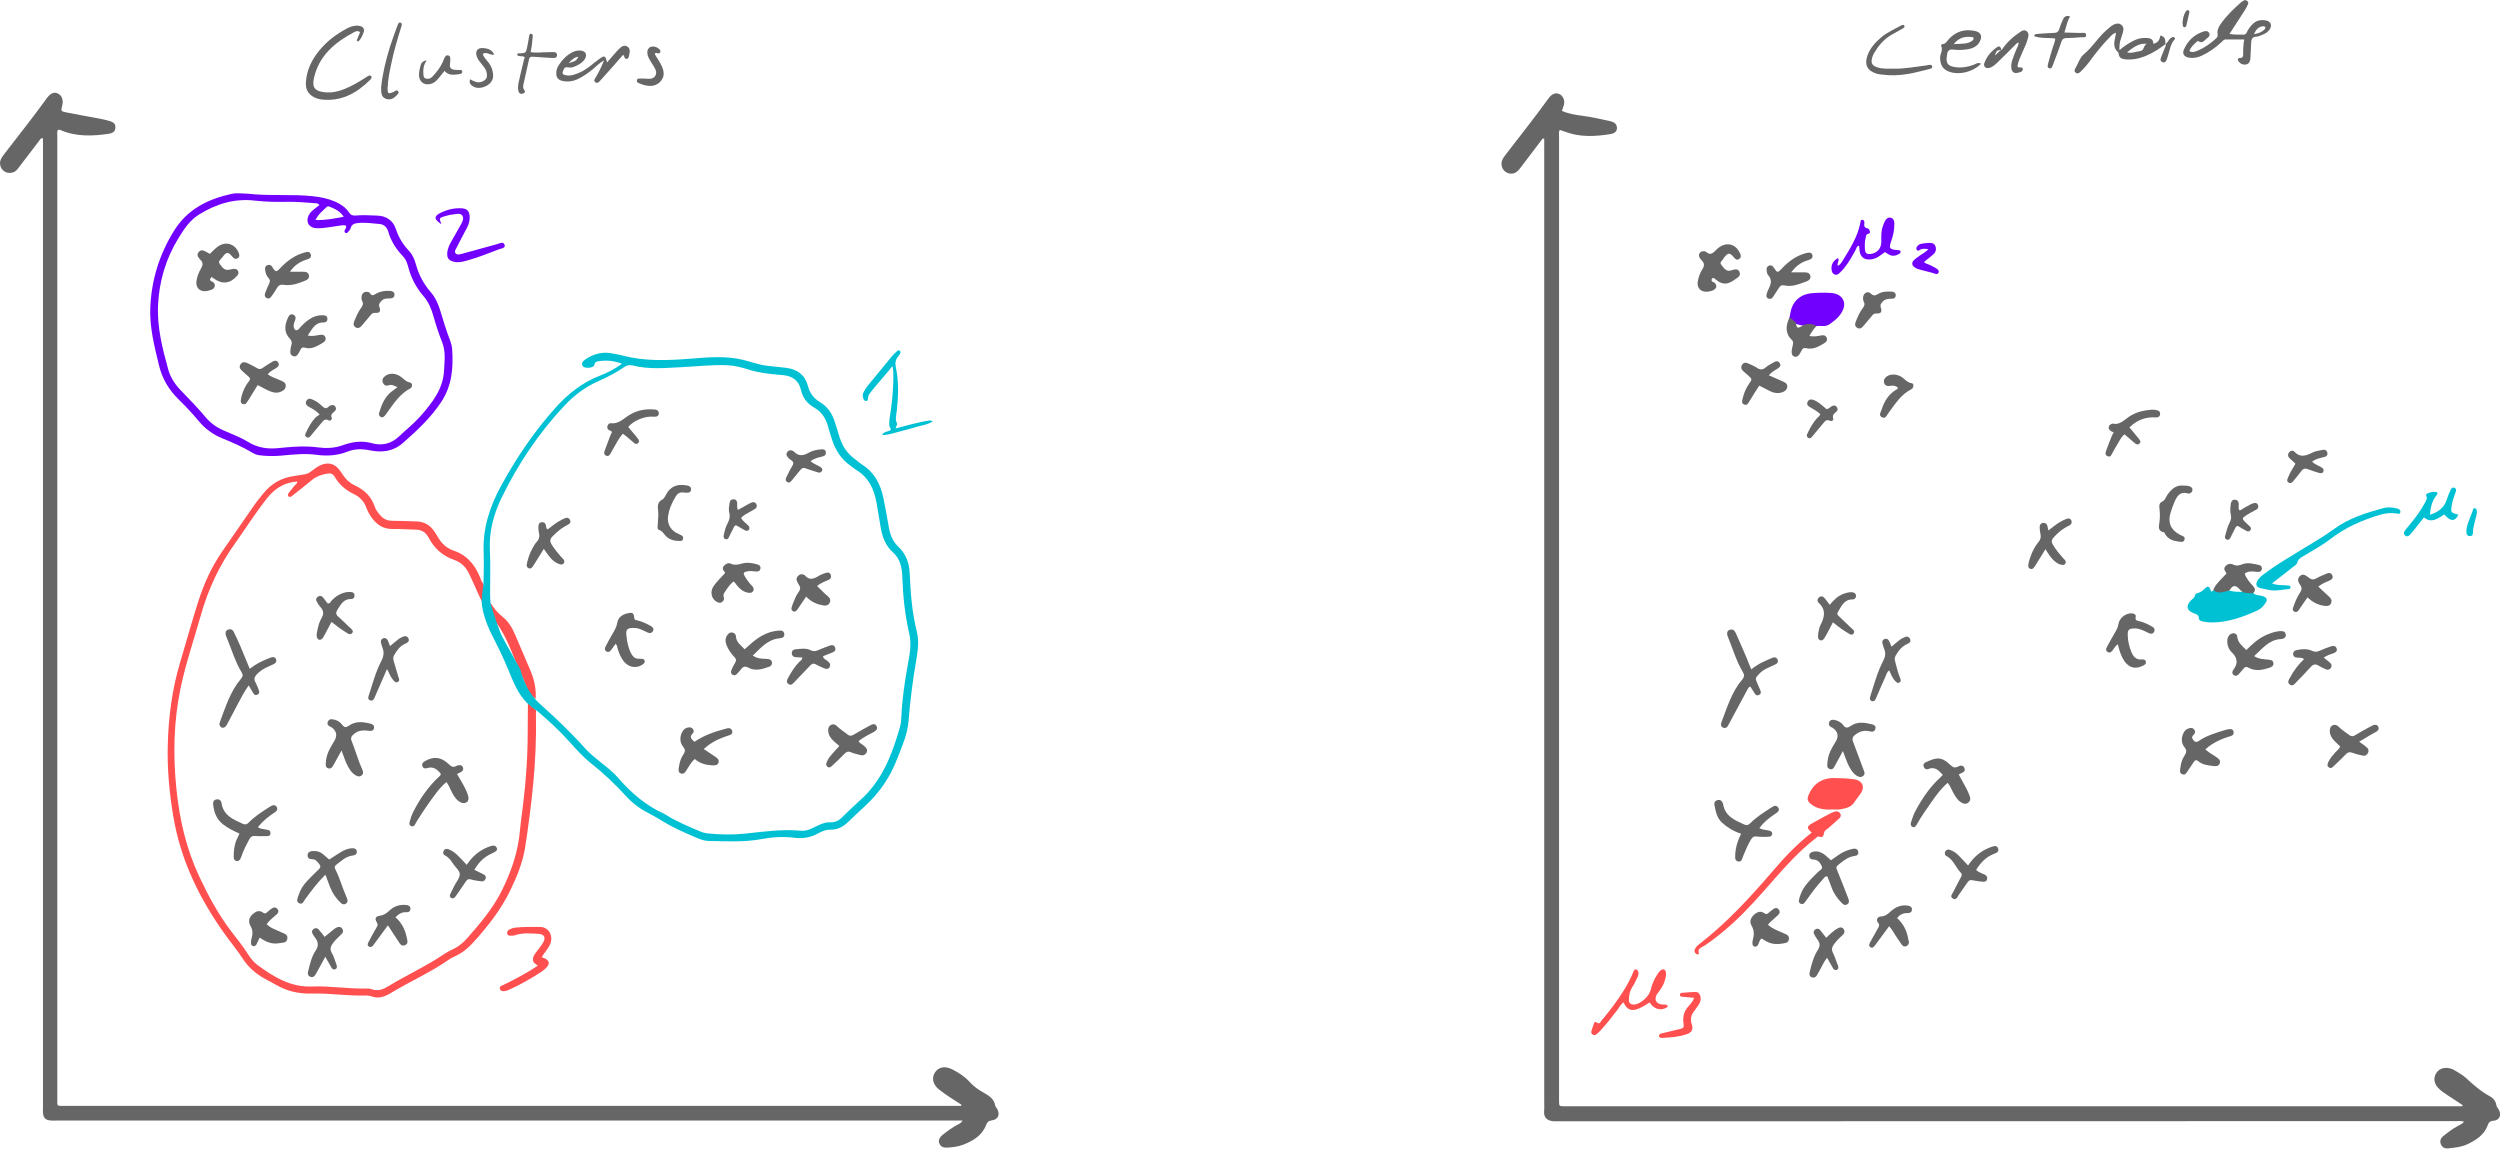 <?xml version="1.0" encoding="utf-8"?>
<!-- Generator: Adobe Illustrator 25.1.0, SVG Export Plug-In . SVG Version: 6.00 Build 0)  -->
<svg version="1.1" id="Layer_1" xmlns="http://www.w3.org/2000/svg" xmlns:xlink="http://www.w3.org/1999/xlink" x="0px" y="0px"
	 viewBox="0 0 3611 1659" style="enable-background:new 0 0 3611 1659;" xml:space="preserve">
<style type="text/css">
	.st0{fill:#666666;}
	.st1{fill:#00C1D4;}
	.st2{fill:#FF4F4F;}
	.st3{fill:#7200FE;}
</style>
<path class="st0" d="M2228.3,200c-10.9,14.3-21.8,28.5-32.5,42.8c-3.6,4.9-7.8,8.4-14,8c-9.6-0.6-15.8-10.8-11.9-19.7
	c1.3-3,3.3-5.8,5.4-8.4c20.1-26.2,40.6-51.9,60-78.7c0.8-1.1,1.5-2.2,2.4-3.2c4.7-5.6,9.6-7.2,14.8-4.9c5.1,2.3,8,9,6.5,15.3
	c-0.7,2.9-1.9,5.6-3,8.9c9.3,4.2,19.1,5.7,28.8,7c14.2,1.9,28.2,5,42.1,8.2c4.6,1.1,7.9,3.5,8.6,8.5c0.7,4.9-2.6,8.8-9,9.8
	c-22.6,3.7-45,4.9-66.9-3.7c-2.1-0.8-4.3-1.5-6.6-2.3c-1.9,3-1.1,6-1.1,8.9c0,464,0,927.9,0,1391.9c0,0.7,0,1.3,0,2
	c0.1,7.4,0.1,7.4,7.6,7.5c2,0,4,0,6,0c426.5,0,853,0,1279.6,0c3.8,0,7.7,0,11.5,0c0.1-0.6,0.2-1.1,0.4-1.7
	c-7.4-4.8-14.7-9.6-22.1-14.5c-5-3.3-10.1-6.6-14-11.2c-5.4-6.3-6.1-13.8-2.1-20.3c3.8-6.1,10.3-8.7,18.2-7.4
	c3.4,0.6,6.4,1.8,9.2,3.6c5.1,3.2,10.5,6,14.9,10c11.1,10.1,22.1,20.1,35.5,27.2c4.7,2.5,8.3,6.9,9.1,12.6c0.4,2.5,1.9,4.1,3.2,6
	c4.9,8,1.7,16-7.6,16.7c-5.5,0.4-6.7,2.8-8.4,7.3c-5.3,13.7-17,20.9-29.6,26.8c-8.6,4-18,4.7-27.3,5.7c-4.7,0.5-8.6-1.4-10.4-6
	c-1.8-4.6-0.5-8.5,3.3-11.6c6.7-5.4,13.6-10.7,21.3-14.8c2.9-1.6,6-2.8,8.9-5.9c-3.7-1.8-7.3-1-10.7-1c-95-0.1-189.9,0-284.9,0
	c-339.2,0-678.4,0-1017.6,0.2c-9.9,0-16.8-4.5-15.5-15.4c0.4-3.6,0.1-7.3,0.1-11c0-460,0-919.9,0-1379.9c0-4.3,0-8.5,0-12.8
	C2229.6,200.4,2228.9,200.2,2228.3,200z"/>
<path class="st0" d="M61.9,199.5c-3.6,0-4.1,2.3-5.2,3.7c-10,12.9-19.9,25.9-29.7,38.9c-2.3,3-4.6,5.9-8.2,6.9
	c-5.5,1.6-10.6,0.8-14.8-3.4c-3.9-4-5.2-10.5-2.6-15.8c1.4-3,3.5-5.7,5.5-8.3c20.1-26.2,40.7-51.9,60-78.7c0.6-0.8,1.2-1.6,1.8-2.4
	c5.2-6.3,10.1-7.9,15.4-5.1c5.3,2.8,7.7,9.5,5.9,16.5c-2.2,8.5-2.3,8.9,6,10.6c16,3.3,32.1,5.9,48.1,9c4.9,0.9,9.8,2.1,14.5,3.5
	c6.1,1.8,8.5,4.8,8.1,9.7c-0.3,4.8-3.3,7.7-9.4,8.6c-23.6,3.5-47.1,4.5-69.8-5.3c-1.2-0.5-2.5-0.8-4-0.2c-1.4,3-0.7,6.4-0.7,9.6
	c0,463,0,925.9,0,1388.9c0,12.5-1.5,11.1,11.3,11.1c428.2,0,856.4,0,1284.6,0c3.2,0,6.4,0,9.6,0c0.1-0.5,0.3-1,0.4-1.6
	c-5.7-3.7-11.5-7.3-17.1-11.1c-5.2-3.5-10.5-7-15.4-11c-8.9-7.2-10.9-16.8-5.7-24.6c5.3-7.9,14.4-9.7,24.9-4.4
	c9.3,4.7,18,10.3,25,18c6.1,6.8,13.4,11.9,21.3,16.2c7.5,4.1,14.2,8.8,15.8,18.1c0.3,1.5,1.7,2.8,2.5,4.2c4.9,8.2,2.1,15.8-7.1,17.1
	c-5.1,0.7-6.9,2.4-8.7,7.1c-5.9,15.1-18.9,22.7-33.2,28.2c-7.2,2.8-14.8,3.6-22.5,4.1c-5.1,0.3-9.4-0.7-11.6-5.8
	c-1.9-4.4-0.4-8.5,4.9-12.8c6.7-5.4,13.8-10.5,21.5-14.6c2.2-1.2,4.9-1.9,7-5.9c-4.6,0-8.3,0-12.1,0c-186.6,0-373.2,0-559.8,0
	c-242.6,0-485.2,0-727.8,0c-5,0-10,0.1-15,0.1c-9.8-0.1-13.4-3.5-13.6-13c-0.1-2.7,0.1-5.3,0.1-8c0-463.3,0-926.6,0-1389.9
	C61.9,205.3,61.9,202.6,61.9,199.5z"/>
<path class="st1" d="M3254.5,856.5c3.8,3.9,9.3,3,13.9,4.6c6,2.1,7.3,5.1,3.7,10.2c-2.9,4.1-6.2,7.9-10.8,10.1
	c-21.8,10.1-44.2,18-68.7,17.7c-3.6-0.1-7.2-0.8-10.8-1.4c-2.8-0.5-5.7-1.9-5.8-4.7c-0.1-5.6-4.3-5.9-7.9-7.4
	c-9.5-4-10.9-10.1-4.3-17.6c2.6-2.9,6.6-4.5,7-9.2c0.1-0.8,1.9-1.9,3.1-2.1c4.5-0.8,7.6-3.6,10.8-6.6c4.6-4.3,6.4-3.6,8.4,2.8
	c0.7,2.2,1,2.1,3.9-0.4c6.9,0.3,13.9,0.1,20.8-0.2c8.5,3,17.2,2.8,26,2.1C3247.5,854.2,3251.2,854.2,3254.5,856.5z"/>
<path class="st2" d="M2616.8,1202.6c-7.4-6.7-7.3-8.8,0.5-13.3c8.3-4.8,16.9-9.4,25.4-13.9c2.6-1.4,5.4-2.6,8.3-3.3
	c2.8-0.7,5.3,0.3,6.9,2.7c1.8,2.7,0.9,5.3-1.2,7.2c-5.1,4.8-10.4,9.3-15.6,13.9c-2.2,2-5.4,3.2-6.2,6.3c-1.2,4.2-1.2,8.9-8.1,5.9
	c-1.2-0.5-4.3,2.7-6.3,4.3c-21.8,17.2-40.4,37.6-58.6,58.4c-18.6,21.3-37.3,42.6-58.1,61.8c-13,12-26.7,23-41.3,33
	c-4,2.7-11.2,3.7-8.7,11.8c0.5,1.5-1.9,1.4-3,0.8c-3.7-2-4.1-5.3-2-8.5c1.6-2.5,3.8-4.7,6.2-6.5c39.5-30.5,72.9-67,105.3-104.7
	C2577.4,1238.3,2595.7,1219.1,2616.8,1202.6z"/>
<path class="st3" d="M2584.6,459.1c0.5-2.3,1.1-4.5,1.4-6.8c2.7-16.7,14-27.3,30.9-28.8c9-0.8,18-0.9,27-0.4
	c7.8,0.4,15.1,3.2,18.4,10.1c3.5,7.4,0.2,15.1-4.4,21.4c-4.1,5.7-9.9,9.8-15.6,13.9c-5.6,4-12.3,1.6-18.4,2.5
	c-5.9,0.3-11.8-1.4-17.8-0.4c-4.2-0.5-8.3-1.5-12.3-3C2589.7,465.7,2586.6,463.1,2584.6,459.1z"/>
<path class="st2" d="M2647.6,1169.1c-13.3,0.9-23.5-0.8-32.2-8c-4.4-3.6-5.5-6.7-3.4-12.1c6.3-16.1,19.2-25.3,36.9-25.2
	c9.3,0,18.6,0.5,27.9,1.6c13.8,1.6,18,11.6,9.5,22.5c-3,3.9-5.9,7.8-8.7,11.9c-4.7,6.7-12.7,8-20.3,9.3
	C2653.3,1169.6,2649.2,1169.1,2647.6,1169.1z"/>
<path class="st1" d="M3281.7,842.6c6.4,2.8,12.4,2.4,18.2,2.7c2,0.1,4,0.2,6,0.4c1.5,0.2,2.6,1.3,2.5,2.6c0,1.3-1.1,2.5-2.6,2.6
	c-9.6,0.5-19.1,3.4-28.8,1.2c-3.9-0.9-7.8-1.6-11.7-2.5c-6.2-1.5-7.8-5.5-4.5-11.1c2.4-4.1,6.1-7,9.8-9.8
	c16.5-12.5,34.4-22.8,51.9-33.6c16.4-10.1,33.2-19.6,48.8-31c21.3-15.7,46.2-23.3,71.2-30.2c6.7-1.8,13.9-1.3,20.7,0.8
	c2.3,0.7,4.5,2.2,3.9,5c-0.6,3.3-2.9,2.4-5.4,2c-8.3-1.4-16.5-0.4-24.6,2c-26,7.9-50.3,18.6-72,35.5c-12,9.3-25.8,16.4-38.8,24.5
	c-3.3,2.1-6.8,3.6-7.9,8.3c-0.8,3.6-4.6,5.5-7.5,7.8C3301.6,827.3,3291.9,834.7,3281.7,842.6z"/>
<path class="st0" d="M2529.6,966.9c9.4-8,19.3-12,29.1-16.2c3.4-1.5,6.7-2.3,8.6,1.6c2.3,4.6-1.1,6.6-4.6,8.2
	c-7.5,3.5-15.5,6.2-21.4,12.5c-6.2,6.5-6.3,6.5-2.8,14.6c1.2,2.8,2.4,5.5,3.6,8.2c1.3,2.9,2.4,5.9-1.1,7.8c-4.2,2.4-5.9-1-7.7-3.9
	c-1.6-2.5-3.2-5.1-4.8-7.6c-0.1-0.2-0.6-0.1-1.2-0.3c-2.6,2-3.8,5.1-5.3,7.9c-7.8,14.3-15.5,28.7-23.2,43.1c-1.1,2-2.1,4.2-3.3,6.1
	c-1.7,2.6-4.2,3.3-6.9,2c-2.5-1.1-3-3.3-2.6-5.9c0.1-0.7,0.2-1.3,0.5-1.9c8.3-21.4,14.7-43.7,30-61.6c3.5-4.1,3.1-7.2,0.6-11.3
	c-9.4-15.8-14.4-33.6-21.4-50.5c-2.1-5.2-1-8.7,2.7-10c5-1.7,7.4,1.6,9.1,5.4c4.9,10.9,9.6,21.9,14.4,32.9
	C2524.2,954.1,2526.6,959.9,2529.6,966.9z"/>
<path class="st0" d="M2813.3,1130.7c-9.8,8.3-16.5,17.8-23.2,27.3c-7.5,10.6-14.9,21.2-21.3,32.5c-1.3,2.3-2.9,5.2-6,4
	c-3.5-1.3-3.3-4.7-2.2-7.7c1.7-5,3.2-10.2,5.7-14.8c9.7-18.3,21.2-35.4,36.7-49.4c0.9-0.9,1.8-1.9,3.2-3.3
	c-6-6.4-11.2-12.6-21.2-8.5c-2.8,1.2-5.3-0.6-6.4-3.4c-1.2-3,0.4-5.3,3.1-6.5c13.7-6,21.3-9.5,35.2,3.8c3.5,3.3,6.3,5.2,11,2.6
	c3.3-1.8,7.5-2.6,9.4,1.9c2,4.6-1.5,6.5-5.1,7.9c-0.9,0.3-1.7,0.9-3,1.6c3.7,6.8,7.5,13.4,11,20.1c1.8,3.5,3.4,7.2,4.8,10.9
	c1.4,3.7,1.2,7.3-2.3,9.8c-3.5,2.6-7,1.4-10.2-0.6c-4.7-2.9-7.5-7.4-10.2-12.1C2819.2,1141.8,2817.6,1136,2813.3,1130.7z"/>
<path class="st0" d="M2661.9,1084.8c-4.3,7.8-7.5,14-10.9,20c-1.7,3.1-3.2,7.4-7.8,6.1c-5.3-1.5-3.8-6.3-3.6-10.1
	c0.5-7.8,3.3-14.9,7.1-21.6c1.5-2.6,3.1-5.1,4.6-7.7c4.9-7.9,3.6-14.7-4-20.1c-0.8-0.6-1.8-0.8-2.7-1.3c-2.6-1.6-3.7-3.9-2.6-6.8
	c1.3-3.3,4.1-4.2,7.4-3.5c5,1,9.7,3.2,12.7,7.3c3.6,5.1,6.7,4.5,11.4,1.3c9.6-6.7,20.3-4.7,30.8-2.1c3,0.7,5.6,2.7,4.5,6.5
	c-1,3.4-3.6,4.7-7,3.8c-8.7-2.4-16.3-0.4-23.1,5.5c-2.9,2.5-3.7,4.9-2.3,8.7c5.2,13.6,10.1,27.4,15.3,41c1.3,3.3,2.7,6.5-0.6,9
	c-3.4,2.6-6.9,1.4-10.1-0.9c-4.2-2.9-6.9-7.1-9.4-11.4C2667.6,1101.6,2665.6,1093.9,2661.9,1084.8z"/>
<path class="st0" d="M2644.6,1242.6c7.6-5.4,14.1-10.6,22-13.7c3.4-1.3,6.9-2.4,10.5-3c3.1-0.5,6.1,0.5,6.9,4.2
	c0.8,3.8-1.4,5.9-4.8,6.2c-8.8,1-15.4,6-21.9,11.2c-6,4.8-5.7,4.7-2.7,12c5.2,12.6,10,25.3,15,38.1c1.3,3.3,1.9,6.7-1.8,8.8
	c-3.3,1.9-5.7-0.3-7.8-2.4c-6.1-6.2-11.2-13.2-14.2-21.5c-2-5.6-4.3-11.2-6.4-16.6c-3.6-0.5-4.8,2.4-6.5,4.2
	c-8.1,8.8-15.4,18.4-22.3,28.2c-1.3,1.9-2.7,3.8-4.1,5.6c-1.7,2-3.8,2.6-6.2,1.2c-1.9-1.2-2.4-3.2-1.9-5.2
	c1.3-5.5,3.2-10.8,6.1-15.8c5.7-9.6,13.9-17,21.6-24.8c2.2-2.2,6.9-3.9,5.5-7.5c-1.7-4.5-4.7-8.9-10.2-10.1c-1.3-0.3-2.7-0.1-4-0.4
	c-2.7-0.5-4-2.5-4.1-4.9c-0.1-2.4,0.9-4.4,3.4-5.5c5.8-2.3,11-1,16.2,1.8C2637.2,1235.3,2640.4,1239.2,2644.6,1242.6z"/>
<path class="st0" d="M2464.6,421.4c-8.5-0.1-13.7-5.9-12.4-14.3c1-6.6,3.3-13,6.9-18.6c3.1-4.8,2.7-8.5-1.1-12.4
	c-1.1-1.2-2.3-2.5-3.1-3.9c-2.5-4.9,0.7-9.7,6.2-9.3c1,0.1,2.2,0.1,2.9,0.7c7.3,6.8,11.1,0.7,16-3.8c11.7-10.8,25.8-8.7,32.5,4.5
	c0.3,0.6,0.7,1.1,1,1.8c1.1,3,1.7,5.9-1.5,8c-3.4,2.3-5.5,0.1-7.5-2.3c-6-7.2-8.2-7.2-14.1,0.1c-0.2,0.3-0.5,0.5-0.6,0.8
	c-1.2,3.4-7.1,5.7-3.4,10c3.6,4.3,6.7,10.4,14.5,7.8c4.2-1.4,9.7-3.4,11.9,3c1.8,5.4-3.2,7.5-6.5,9.9c-9.2,6.8-17.2,9.5-27.9,0.4
	c-0.5-0.4-1.1-0.8-1.6-1.3c-1.4-1.4-2.9-1.6-4,0.2c-1,1.6-0.9,3.2,0.8,4.3c0.8,0.5,2,0.6,2.7,1.2c4.3,4,3.5,8.3-1.8,11
	C2471.6,420.5,2467.7,421.4,2464.6,421.4z"/>
<path class="st0" d="M2514.9,1204.3c-11.1-3.6-19.7-9-27.5-16c-7.8-7.1-9.3-16.6-11.1-26.1c-0.6-3.3,1.4-5.9,4.8-6.6
	c3.3-0.7,5.8,0.6,7.1,4c0.2,0.6,0.6,1.2,0.7,1.9c2.8,17.6,17,23.3,30.7,29.5c3.6,1.6,6.1,0.5,8.8-2.2c8.5-8.6,18.6-15,28.7-21.5
	c1.7-1.1,3.4-2.2,5.2-3c2.5-1.1,4.5,0.1,6.1,2.1c1.8,2.3,1.2,4.5-0.6,6.3c-1.6,1.6-3.7,2.8-5.6,4.1c-7.7,5.3-14.9,11-21,19.3
	c4.3,2.3,8.5,2.6,12.5,3.3c3.2,0.6,6.3,1.4,6,5.2c-0.4,3.8-3.9,4.1-6.9,4.1c-5,0-10.1,0.3-15-0.5c-4.4-0.6-6.7,1-8.8,4.6
	c-4.2,7.2-7.6,14.8-10.7,22.5c-0.7,1.9-1.4,3.7-2.1,5.6c-0.9,2.6-3,3.9-5.4,3.5c-2.9-0.4-4.5-2.6-4.5-5.7
	c-0.2-8.8,1.4-17.2,4.6-25.4C2511.8,1210.5,2513.2,1207.9,2514.9,1204.3z"/>
<path class="st0" d="M515.2,58.4c1.6-3.9,3.2-7.8,4.9-11.9c-3-2.5-6-1.5-8.4-0.2c-27.5,14.7-50.6,33.5-58.1,65.8
	c-3.3,14.1,1,19.7,15.6,21.2c9.5,0.9,18.6-0.9,27.3-4.3c10.6-4.1,20.4-9.8,29.9-15.9c1.9-1.3,3.9-2.6,5.9-3.6
	c1.1-0.5,2.6-0.9,3.7,0.3c1.1,1.2,0.7,2.5,0.1,3.7c-0.3,0.6-0.7,1.1-1.2,1.6c-19.5,19.3-41.7,31.9-70.3,28.6
	c-4-0.5-7.8-1.6-11.4-3.5c-8.2-4.4-11.8-11.3-11.4-20.5c0.8-17.7,8.2-32.9,19-46.3c11.2-13.8,25.3-24.5,41.1-32.7
	c5.4-2.8,11.2-4.4,17.3-3.3c5.8,1.1,7.9,4.6,5.8,10c-1.8,4.7-3.9,9.5-7.8,12.8C516.7,59.5,515.9,59,515.2,58.4z"/>
<path class="st0" d="M3244.6,938.9c9.4-9.5,18.6-17.6,30.3-22.4c6.8-2.8,13.7-5.2,21.2-4.9c3,0.1,5,1.8,5.5,4.8
	c0.5,3.1-1.3,5.1-4,6.1c-1.2,0.5-2.6,0.5-3.9,0.6c-16.9,1.4-26.1,14-37.8,24.6c7.2,4.6,14,4.3,20.4,5.1c3.5,0.4,6.9,0.6,7.4,5
	c0.5,4.3-2.8,5.7-6,6.8c-10,3.2-20.1,5.3-30-0.2c-3.5-2-5.5-0.8-7.6,1.9c-1.7,2.1-3.5,4-5.2,6.1c-2.3,2.7-4.8,5.2-8.4,2.8
	c-3.2-2.2-2.3-5.7-0.5-8c7.3-9.6,5.5-17.5-2.9-25.5c-3.5-3.3-5.5-8.3-6-13.4c-0.4-4.5,0.4-8.7,4-11.8c3.8-3.2,9.9-2,10.3,2.7
	C3232.2,928.2,3238.5,932.8,3244.6,938.9z"/>
<path class="st0" d="M3185.4,1082.4c5.2,4.9,11.2,7.8,16.6,11.7c3.1,2.2,6,4.6,4,9c-1.7,3.7-5.1,3.7-8.5,3.4c-8-0.9-16-1.7-22.5-7.1
	c-3-2.5-4.6-1.3-6.4,1.3c-2.8,4.2-5.6,8.3-8.3,12.4c-2,3-3.7,7.1-8.3,5.2c-4.5-1.8-3-6.1-2.6-9.7c0.7-6.4,2.7-12.5,6.2-17.7
	c2.8-4.2,3-7.4-0.2-11.4c-5.1-6.4-4.9-13.5-1.6-20.7c1.6-3.5,4.4-5.9,8.1-6.9c2.7-0.8,5.4-0.8,7.3,1.7c1.9,2.4,1.8,5.4-0.3,7.3
	c-2.9,2.5-3.4,4.7-1.2,7.6c2.2,3,4.3,4.4,8.2,1.7c11.7-8,25.2-11.8,38.5-15.9c1.9-0.6,3.9-0.9,5.9-1.2c3-0.3,5.3,0.6,5.9,3.9
	c0.6,3.1-0.9,5.3-3.8,6.1c-6.7,1.9-13.3,4.3-19.5,7.5C3196.6,1073.7,3190.8,1077.4,3185.4,1082.4z"/>
<path class="st3" d="M2722.7,364.1c-2.8,2-5.5,3.9-8.2,5.8c-3.6,2.5-7.6,4.2-12,4.7c-10,1.3-15.8-3.5-16.7-13.7c-0.1-1,0-2-0.1-3
	c-0.1-1-0.3-1.9-0.5-3c-3.5,0.5-3.7,3.7-4.8,5.8c-4.9,9.1-10,18.1-16.4,26.2c-2.1,2.6-4.3,5.1-6.8,7.3c-1.9,1.8-4.2,3.5-7.2,2.3
	c-3.1-1.3-4.2-3.9-4.5-7.1c-0.7-7.4,2.3-12.9,9.3-16.6c2.7,3.6-1.9,6.9-0.3,11.2c4.4-2.1,6.3-6.4,8.5-9.9
	c10.2-16.4,20.3-32.9,24.1-52.3c0.4-1.8,0.1-4.6,3-4.3c2.4,0.2,3.1,2.7,2.8,4.6c-0.6,4.1-0.3,7,4.7,7.8c2,0.3,2.9,2.7,3.3,4.7
	c0.6,3-2.1,2.6-3.7,3.5c-2,1-1.9,3.3-2.4,5.2c-1.5,5.5-1.4,11.2-1.1,16.9c0.3,5.5,3.1,7.5,8.6,6.6c9.7-1.5,15.3-8.4,15.1-18.4
	c-0.1-7.3-0.4-14.7,2.2-21.7c0.9-2.5,1.8-5,3-7.4c1.7-3.1,4.3-5.6,8-4.9c4.2,0.8,5.5,4.2,5.6,8.3c0.1,8.8-1.5,17.2-4.5,25.4
	c-3.7,10.2-2.6,12.1,8.2,13.1c1,0.1,2,0.1,3,0.2c1,0.1,1.9,0.4,2.2,1.6c0.5,1.5-0.4,2.7-1.4,3.4c-4.8,2.9-9.8,4.3-15.1,1.4
	C2726.5,366.7,2724.7,365.4,2722.7,364.1z"/>
<path class="st2" d="M2382.9,1447.8c-22.2,14.7-31,14.7-38-0.1c-4.3,3.5-6.7,8.3-9.9,12.5c-7.7,10-15.4,20.1-24.2,29.2
	c-1.6,1.7-3.3,3.3-5.2,4.7c-1.3,1-3,1.5-4.7,0.5c-1.9-1.1-2.9-3-2.3-5.1c1.1-3.8,2.4-7.6,3.8-11.4c0.4-1.1,1.9-2.9,2.9-1.9
	c5.1,4.8,6.5-0.5,8.7-3c11.4-13.5,22.1-27.6,31.4-42.6c5.5-8.9,10.5-18.2,14.3-28c0.5-1.3,1-2.5,2.7-2.4c1.5,0,2.6,0.8,3.2,2
	c1.6,2.9,1.2,6-0.1,8.7c-2.4,5.1-4.8,10.3-7.9,15c-3.5,5.3-4.5,11.1-4.8,17.1c-0.3,6.1,2.5,8.5,8.5,7.9c8.6-0.9,20.8-12,22.9-20.9
	c1.9-8.2,5.1-15.8,9.8-22.8c1.3-1.9,2.7-3.9,4.4-5.4c3.6-3.2,7.1-1.9,7.9,2.7c0.5,3.3-0.2,6.6-1,9.9c-1.7,6.6-5,12.3-9,17.7
	c-1.2,1.6-2.7,3.1-3.5,4.8c-3.6,7.3-0.5,13.1,7.6,13.9c2,0.2,4,0.2,6,0.3c1.1,0.1,1.8,0.6,2.2,1.6c0.4,1.1-0.3,2-1.1,2.5
	C2399,1460.6,2388,1457.4,2382.9,1447.8z"/>
<path class="st0" d="M3059,930.6c-3.8,2.5-5.1,5.7-7.2,8.3c-1.9,2.3-3.8,5-7.4,2.9c-3.5-2.1-2.5-4.9-0.9-7.8
	c3.7-6.7,7.2-13.5,11.2-20c2.4-4,4.4-7.9,5.2-12.7c1.6-9.2,10.6-15.8,19.4-15.4c3.1,0.1,6.2,2.1,5.6,4.5c-1.6,6.3,2.5,6.1,6.3,7.1
	c6.2,1.6,11.8,4.5,17.3,7.5c3.1,1.7,4.5,4.2,2.9,7.4c-1.6,3.4-4.5,3.5-7.6,2.1c-3-1.4-6-3-9-4.2c-4-1.6-8.1-2.9-12.6-2.6
	c-7.6,0.5-9.1,2.1-8.9,9.9c0.2,8.4,2.1,16.4,5.3,24.2c2.8,6.7,6.7,11.4,14.8,10.7c2.6-0.2,5.6,0,6.1,3.6c0.5,3.4-2.3,4.4-4.7,5.6
	c-10.4,5.2-19.2,3-26.2-6.5C3063.7,947.8,3061.1,939.6,3059,930.6z"/>
<path class="st0" d="M2554.9,542.1c7.4,3.3,13.7,6.1,20.1,8.8c3.6,1.5,6.9,3.3,6.5,7.7c-0.4,4.5-3.8,7-7.7,8.2
	c-5.6,1.7-11.2,1-16.5-1.5c-5.3-2.6-10.6-5.4-16.2-8.3c-2.1,3.3-4.1,6.3-6.1,9.4c-2.5,4-4.8,8-7.4,11.9c-1.9,2.9-3.3,7.6-7.8,6.2
	c-5.3-1.7-3.3-6.2-2.4-10.1c1.8-7.6,5-14.4,9.4-20.8c4.1-5.9,4.1-6-1.4-11c-2.2-2-4.5-3.9-6.8-5.9c-3-2.6-4.8-5.8-2.5-9.6
	c2.3-3.8,5.8-3.8,9.6-1.9c3.9,1.9,8,3.4,11.6,5.8c4.7,3.2,8.6,3.7,13.2-0.4c3.4-3,7.8-5,11.8-7.4c3.3-2.1,6.4-2.1,8.5,1.6
	c2,3.4-0.2,5.6-2.9,7.4C2563.7,534.9,2559.1,536.9,2554.9,542.1z"/>
<path class="st0" d="M3407.6,1071.3c4.6,3.4,7.9,5.5,10.8,8.1c2.4,2,3.6,4.7,2,8c-1.5,3-4,4.8-7.2,4.1c-5.2-1.1-10.4-2.3-15.3-4.2
	c-4-1.5-6.6-0.9-9.6,2.2c-5.5,5.8-11.4,11.2-17.1,16.7c-2.2,2.1-4.4,4.6-7.6,2c-3-2.5-1.5-5.4-0.2-8.2c2.4-5.2,6.3-9.3,10-13.6
	c2.2-2.5,5.1-4.2,6.8-8.2c-2.9-2.8-6-5.6-8.9-8.7c-3.5-3.7-6-7.9-6.1-13.3c-0.1-3.5,0.6-6.8,4-8.5c3.4-1.6,6.4-0.5,9,2.2
	c4.4,4.6,9.9,7.7,14.9,11.6c3.1,2.4,5.5,2.5,8.9,0.3c6.4-4.1,13.2-7.6,19.9-11.3c1.7-1,3.5-2,5.3-2.8c3-1.3,6-1.5,7.8,1.8
	c1.8,3.3,0.1,5.7-2.7,7.4c-2.6,1.5-5.3,2.8-7.8,4.3C3419.2,1064.5,3414.1,1067.5,3407.6,1071.3z"/>
<path class="st0" d="M2587.1,393.4c7.6,0,13.6,0.1,19.5,0c4.1-0.1,7.6,1.1,8.3,5.3c0.8,4.3-2.3,6.6-6,7.9
	c-10.3,3.7-20.5,8.3-31.8,5.6c-3.5-0.8-5.6,0.4-7.4,3.3c-2.8,4.5-5.8,8.9-8.7,13.3c-1.6,2.5-3.9,3.7-6.8,2.5c-3.1-1.3-3.1-4-2.4-6.7
	c0.5-1.9,1.1-3.9,2-5.6c3.9-7.5,6.8-14.8-0.3-22.1c-1-1.1-1.2-3.1-1.5-4.7c-0.7-3.4-0.7-7,3.2-8.5c3.8-1.4,5.8,1.1,7.8,4.2
	c3.8,6.1,4.9,6.2,10.2,0.5c9.2-9.9,19.6-18,32.7-22c2.2-0.7,4.5-1.4,6.8-1.5c2.5-0.2,4.6,1,5.2,3.7c0.5,2.5-0.4,4.7-2.7,5.8
	c-2.1,1-4.3,1.7-6.5,2.4C2600.1,379.8,2593.5,385.1,2587.1,393.4z"/>
<path class="st3" d="M637.6,323.9c-10.8-7.1-11.1-11.4-2-16.1c9.9-5,20.5-7.7,31.8-6.9c6.8,0.5,10.2,3.8,10.9,10.6
	c0.6,6.2-0.9,11.9-3.7,17.3c-4.8,9.1-9.8,18.2-14.3,27.4c-1.5,3.1-4.8,7-2.1,9.9c2.5,2.7,7,1,10.5,0.1c16.4-4.5,32.6-9.1,49-13.5
	c3.8-1,9.5-4.5,11.2,1.1c1.4,4.7-5.1,5.1-8.5,6.4c-15.2,5.8-30.4,11.9-46.1,16.2c-6.1,1.7-12.2,3.3-18.7,1.7
	c-7.4-1.8-10.1-5.2-9.6-12.7c0.4-6.9,3.7-12.7,6.9-18.5c4-7.3,8.4-14.4,12.3-21.7c2.4-4.4,5.6-9.6,2.4-14c-2.9-4-8.8-1.8-13.2-1.5
	c-4.6,0.4-9.1,1.8-13.6,3.1C634.2,315,634.3,315.2,637.6,323.9z"/>
<path class="st2" d="M782.5,1382.6c2.3,0.9,4.3,1.4,6,2.5c4.5,2.8,5.4,6.7,2,10.9c-2.2,2.8-5.1,5.4-8.1,7.4
	c-15,9.9-30.7,18.7-47.1,26.2c-2.1,1-4.4,1.7-6.6,2c-2.8,0.4-5.7-0.2-6.6-3.2c-1.1-3.5,1.8-4.3,4.3-5.5
	c14.1-6.7,27.9-14.1,41.3-22.2c2.8-1.7,5.5-3.6,9-5.8c-2.8-2.8-6.7-4-6.9-8.2c-0.2-4.4,1.8-7.6,4.3-10.9c3.4-4.5,7.1-8.9,10-13.7
	c4.8-8,2.4-12.7-6.8-13.3c-11.2-0.7-22.6-1.7-33.6,2.1c-0.9,0.3-2,0.5-2.9,0.5c-3.1-0.1-7.4,1.5-8.2-3.2c-0.6-3.9,2.8-5.7,6-6.9
	c1.9-0.7,3.8-1.3,5.8-1.5c11.9-1.2,23.9-1,35.9-0.9c11.8,0.2,19,11.7,14.8,23.6C792.5,1369.8,786.7,1375.1,782.5,1382.6z"/>
<path class="st1" d="M1293.5,618.8c17.1-4.5,33.1-9,49.5-11.6c0.8-0.1,1.8,0.5,4.4,1.4c-8.1,5.2-16.5,5.7-24,8.1
	c-7.9,2.5-16,4.5-24.1,6.6c-7.8,2.1-15.5,4.9-25.5,5.2c3.7-6.4,9.7-4.2,13.2-8.2c-3.4-4.6-2.9-10.3-2-16.1
	c3.4-21.7,5.8-43.6,5.3-65.6c-0.1-3.2-0.3-6.3-1.4-9.9c-10.3,14.1-22.8,26.1-32.9,40c-1.7,2.3-2.2,4.8-2.4,7.5
	c-0.1,1.4-0.7,2.7-2.2,3c-1.9,0.4-3.1-0.9-3.9-2.4c-1.9-3.5-1.9-7.1-0.1-10.5c1.6-2.9,3.3-5.9,5.3-8.4c12-14.7,24.1-29.4,36.2-44
	c2.1-2.5,4.7-4.7,7.1-7c1-1,2.4-1.2,3.6-0.3c1.2,0.9,1.4,2.2,0.8,3.5c-0.8,1.5-1.5,3-2.6,4.2c-4.4,4.8-5.2,10-3.8,16.5
	c4.5,20.7,3.5,41.7,1.3,62.6c-0.6,5.9-2.7,11.7,0.1,17.6C1296.7,613.5,1294.3,615.5,1293.5,618.8z"/>
<path class="st0" d="M2842.7,1250.1c8.3-12.4,18.1-20.7,30.5-25.6c2.5-1,5-2,7.6-2.4c2.5-0.4,4.5,0.9,5.3,3.5c0.7,2.4,0.3,4.6-2.1,6
	c-1.2,0.6-2.4,1.2-3.6,1.6c-11.7,4.4-19.7,12.9-26.1,23.3c3.6,3.6,8.3,4.7,12.4,6.8c2.7,1.4,4.1,3.4,3.5,6.4c-0.6,3.3-3.1,4.1-6,3.9
	c-3.6-0.3-7.3-0.7-10.8-1.4c-8.8-1.8-8.7-1.9-14.1,5.9c-3.2,4.7-6.3,9.4-9.7,13.9c-2.2,2.9-3.6,8.6-8.6,6c-5.4-2.9-0.9-7,0.6-10.2
	c3.3-6.9,6.9-13.6,10.5-20.3c1.4-2.5,2.4-4.5-0.1-7.1c-7.4-7.5-10.3-18.8-20.5-23.9c-2.7-1.4-3-4.3-1.5-7c1.4-2.5,3.7-2.7,6.1-2
	c4.9,1.3,9,4.3,12.6,7.8C2833,1239.6,2837.2,1244.3,2842.7,1250.1z"/>
<path class="st0" d="M2954.5,793.2c-4.9,8-9.1,14.8-13.3,21.5c-1.2,2-2.4,4-4,5.7c-1.4,1.6-3.4,1.9-5.4,0.9
	c-1.7-0.8-2.3-2.4-2.2-4.1c0.3-5,2-9.7,3.7-14.4c2.6-7.3,6.2-14,11.1-19.9c3.1-3.7,3.9-7.3,2.8-11.9c-0.7-3.2-1.1-6.6-1.1-9.9
	c0.1-3.3,1.8-5.7,5.5-5.9c3.1-0.1,5,1.6,5.7,4.5c0.5,1.8,0.7,3.7,1.3,6.6c6.5-4.8,11.9-9.8,18.3-13.1c2.6-1.4,5.3-2.8,8.1-3.8
	c2.6-0.9,5.4-0.8,6.8,2.3c1.3,2.8,0.4,5.2-2.2,6.9c-1.7,1.1-3.5,1.8-5.3,2.8c-7.1,3.9-12.9,9.2-18.3,15.2c-2.9,3.2-3.2,6-1,9.8
	c3.8,6.7,8.7,12.5,13.7,18.3c1.3,1.5,2.8,2.9,4,4.4c1.2,1.4,1.4,3.1,0.7,4.7c-1,2.1-3,2.4-5.1,2.1c-4.5-0.6-8-3.1-11.3-5.9
	C2962,805.5,2958.5,799.8,2954.5,793.2z"/>
<path class="st0" d="M2647.5,898.9c-2.8,5.4-5.2,10.1-7.7,14.7c-1.3,2.3-2.6,4.6-3.9,6.9c-1.6,2.6-3.4,5.5-6.9,4.2
	c-3.4-1.3-3.1-4.7-2.9-7.8c0.1-1.6,0.3-3.3,0.7-4.9c0.7-2.9,1.1-6,2.4-8.6c6.1-11.5,8.9-22.5-2.4-32.8c-2.3-2.1-2.1-5.7,0.8-7.9
	c3.4-2.6,6.2-1,8.5,2c2.2,2.9,4.3,5.7,6.8,8.9c5.6-6.7,11.4-12.7,19.4-15.7c4.1-1.5,8.1-2.8,12.6-2.5c3.5,0.3,5.9,1.9,5.9,5.4
	c0,2.9-1.8,5-5.1,5c-12.5,0-16,10.2-21.2,18.5c-1.7,2.7,0.3,4.4,1.9,6c5,4.9,10,9.7,15.1,14.5c1.7,1.6,3.5,3.1,5.1,4.7
	c1.5,1.5,2.1,3.5,0.9,5.4c-1.6,2.4-3.7,2.2-6,0.9C2663.3,911.1,2655.8,905.7,2647.5,898.9z"/>
<path class="st0" d="M2553.7,1335.9c6.1,5.3,12.6,7.7,19,10.5c2.4,1.1,4.9,2,7.3,3.2c3,1.5,4.5,3.9,3.9,7.3c-0.5,3-2.5,4.7-5.3,5.2
	c-9.6,2.1-19.1,2.5-28-2.8c-2-1.2-3.9-2.4-6.1-3.7c-3.5,2.2-3.4,6.3-5.3,9.3c-1.2,1.8-2.8,2.9-5,2.3c-2.3-0.6-3-2.5-3-4.6
	c0-1.7,0.1-3.4,0.5-4.9c2-7.2,2.3-13.8-1.8-20.8c-3.4-5.8-1.1-11.6,4-16c4.4-3.8,9.3-5.6,14.4-1.9c2.5,1.8,3.9,1.5,5.9-0.2
	c2.2-2,4.6-3.8,7-5.6c2.7-2.1,5.7-2.4,7.9,0.4c2.2,2.7,1.8,5.6-0.8,8c-3.9,3.6-7.9,7.1-11.8,10.7
	C2555.6,1333.1,2554.9,1334.2,2553.7,1335.9z"/>
<path class="st0" d="M3332.9,862.9c-3.5,5.1-6.7,9.7-9.9,14.3c-1.1,1.6-2.1,3.4-3.4,4.9c-1.3,1.7-3.2,2.4-5.3,1.5
	c-2.7-1.1-3.1-3.3-2.2-5.8c2.6-7.5,5.5-15,9.9-21.6c2.4-3.6,3.5-6.6,0.8-10.6c-2.7-4.1-5.7-8.7-0.9-13.4c3.3-3.2,6.5-3,13.1,2.3
	c4.1,3.3,7.2,3,11.4,0.5c4.6-2.6,9.6-4.4,14.4-6.6c3.7-1.6,6.6-0.7,8.1,3c1.4,3.5-0.8,5.7-3.8,7c-5.4,2.4-11,4.3-16.5,8.9
	c4.8,4.5,9.3,8.9,13.9,13c3.3,3,6.7,5.8,4.5,10.9c-1.6,3.9-5.4,4.9-12.2,3.5C3346.7,873.1,3339.5,869.1,3332.9,862.9z"/>
<path class="st0" d="M2732.1,934.1c4.6-3.9,8.3-7.2,12.3-10.2c1.8-1.4,4.1-2.2,6.1-3.3c3.5-1.8,6.7-1.3,8.4,2.4
	c1.6,3.4-0.5,5.7-3.6,7c-7.8,3.2-12.7,9.4-16.9,16.4c-1.6,2.7-2.1,5.2-1.2,8.4c2.1,8.4,4.1,16.8,7.4,24.8c0.9,2.3,1.7,4.4-0.8,6.1
	c-2.6,1.7-4.3,0-6-1.7c-4.4-4.3-6.5-9.9-8.9-15.7c-4.1,2.6-4.6,7.2-6.4,11c-4.5,9.6-8.5,19.5-12.8,29.2c-1.1,2.5-2.5,5.2-5.8,4.2
	c-3.8-1.2-3.3-4.3-2.3-7.4c5.5-17.4,10.3-35.2,18.8-51.4c2.9-5.6,3.5-10.4,1.3-16c-1.1-2.8-1.9-5.7-2.7-8.6c-0.8-3,0.2-5.3,3.2-6.3
	c3-1,5.2,0.3,6.5,3C2729.9,928.4,2730.8,930.9,2732.1,934.1z"/>
<path class="st0" d="M3216.8,853.9c-6.8,1.6-13.6,3.8-19.8-1.5c1.4-5.4,5.2-9.2,8.7-13.2c3.3-3.7,6.8-7.3,10.3-10.9
	c-1.6-3.1-4.9-6-2.1-9.8c3-4,7.7-5.1,11.6-3.1c5.2,2.7,9.3,1.1,14-0.6c7.9-2.8,15.8-0.3,23.6,1.3c2.7,0.6,4.6,3,3.9,6.1
	c-0.7,3-3.1,4.2-6.1,3.9c-6.2-0.6-12.6-2.1-18.7,2.4c2.3,7.1,7.1,12.5,12,17.9c3.2,3.5,4.3,6.7,0.2,10.2c-2.8,0.8-5.5,0.3-8.2-0.4
	c-4.5,0.8-7.9-1.2-10.6-4.3c-5-5.8-9.7-8.3-14.7-0.1C3220.2,853.2,3218.5,853.7,3216.8,853.9z"/>
<path class="st0" d="M2637.7,1354.5c4.9-4.9,9.6-9,14.8-12.5c4.9-3.2,8.5-3.2,10.5,0c2.4,3.9,0.7,6.9-2.4,9.5
	c-4.5,3.9-8.7,8.2-12.1,13.2c-2.4,3.5-3.3,6.7-1.2,11c2.9,5.9,4.8,12.4,7.3,18.5c1.1,2.9,1.3,5.4-1.8,6.7c-2.7,1.1-4.3-0.8-5.5-2.9
	c-2.6-4.6-5.2-9.2-8.3-14.6c-4.9,6-7.4,12.7-11,18.8c-1.2,2-2.3,4-3.4,6.1c-1.6,3.1-4.1,4.4-7.4,3.4c-3.6-1.2-4-4.2-3.3-7.3
	c2.6-11.4,5.6-22.7,11.9-32.6c3.5-5.4,3.1-9.6-0.4-14.3c-2-2.7-3.8-5.5-5.2-8.5c-1.3-2.7-0.4-5.3,2.3-6.8c2.3-1.3,4.7-1,6.3,0.9
	C2631.5,1346.3,2634,1349.8,2637.7,1354.5z"/>
<path class="st0" d="M2728.6,1337.9c-6.3,8.5-12,16.3-17.7,24c-1.4,1.9-2.7,3.8-4.3,5.5c-1.1,1.2-2.6,2-4.4,1.1
	c-2-1.1-2.9-2.8-2.1-5c0.7-1.9,1.7-3.6,2.7-5.3c2.9-5.2,5.9-10.4,8.7-15.7c1.7-3.2,4.7-5.8,0.8-10.4c-3-3.5-0.3-8.2,4.7-8.4
	c6-0.2,9.7-3.4,13.6-7c6.9-6.3,14.9-10,24.5-8.7c3.6,0.5,6.8,1.7,6.5,6c-0.2,3.7-3.1,5-6.4,4.9c-6.1-0.2-11,1.9-15,7.2
	c8.9,8.1,14.1,18.2,16,30c0.2,1.3,0.7,2.6,1,3.9c0.5,3-0.9,5.2-3.5,6.5c-3,1.5-5.3,0.1-6.9-2.1c-3.3-4.6-6.3-9.4-9.5-14.1
	C2734.7,1346.4,2732.8,1342.1,2728.6,1337.9z"/>
<path class="st0" d="M3356.4,949.8c3.8,3.1,6.7,5.3,9.4,7.7c2.3,2,2.5,4.7,0.9,7.2c-1.7,2.6-4.3,3.2-7,2.1
	c-3.7-1.6-7.3-3.2-10.7-5.3c-4.4-2.7-7.6-2.3-11.2,1.7c-6.6,7.4-13.7,14.5-20.6,21.7c-2.7,2.8-5.5,7.1-9.9,3.8
	c-4.4-3.3-1-7.3,0.8-10.7c5.1-9.7,11.8-18.3,19.8-25.9c-3.2-2.8-6.7-2-9.9-2.2c-3.5-0.2-5.8-2-5.8-5.5c0-2.9,1.9-4.8,4.9-5.4
	c7.6-1.6,15.4-2.3,22.5,1.1c4.2,1.9,7.4,1.5,11.2-0.3c5.1-2.4,10.5-4.2,15.8-6.1c3.4-1.2,7-1.2,8.4,2.8c1.4,4-1.4,6-4.9,7.2
	C3365.7,945.1,3361.3,946.6,3356.4,949.8z"/>
<path class="st0" d="M3075.8,617.3c4.9,6,9.2,11.1,13.4,16.3c1.6,2,3.8,4.4,1.2,7c-2.9,2.8-5.4,0.7-7.8-1.3c-4.5-3.9-9.1-7.8-14-12
	c-5.2,4.2-7.5,10.2-10.8,15.3c-2.2,3.3-3.9,7-5.9,10.4c-1.8,2.9-2.9,8-7.6,6c-5.2-2.2-2.5-6.8-1.3-10.4c2.2-6.3,4.7-12.4,7.2-18.6
	c0.7-1.8,1.8-3.6,2.8-5.5c-1.7-0.9-3.7-1.4-5-2.6c-3.6-3.3-2.7-7.6,1.7-9.5c0.6-0.3,1.3-0.6,1.9-0.5c10.3,2.3,16.4-5.3,23.7-10.1
	c9.4-6.2,19.9-9,31-9.9c3.6-0.3,7.3-0.2,10.8,1.2c2,0.9,3.1,2.4,3,4.7c-0.1,2.6-1.4,4.6-4,5c-2.3,0.3-4.6,0-6.9,0
	C3096.2,603,3085.4,608,3075.8,617.3z"/>
<path class="st0" d="M2606,469.1c6.2-2.1,12.1-1.6,17.7,1.8c-3.8,4.1-7.2,8.5-10.2,14.4c6.1,1.2,11.2,0.4,16.3-0.7
	c4.1-0.8,7.5-0.5,8.9,3.9c1.2,4-1.8,6-4.7,7.8c-7.8,4.8-15.8,9-25.3,6.6c-3.4-0.8-4.9,0.3-6.3,3c-1.4,2.6-2.7,5.5-4.7,7.6
	c-3.5,3.6-8.9,1.8-9.7-3.2c-0.6-3.7,0.6-7.2,1.3-10.8c0.5-2.8,1.7-5.7-1.1-8.4c-10-9.6-8.9-20.7-3.7-32.1c4.4,0.3,5.6,5.1,9.2,6.4
	C2595.6,475.1,2595.6,475.1,2606,469.1z"/>
<path class="st1" d="M3509.7,743.5c12.1-3.7,20.2-9.9,24-20.8c1.9-5.3,3.7-10.7,6.3-15.7c1-1.9,2.5-3.4,4.8-2.6
	c2.7,0.9,3.2,3,2.4,5.6c-1.8,6-4.5,11.8-5.6,18.1c-2.1,12.2-2.3,12.2,9.2,15.3c-4.5,10.2-11.5,10.2-20.2-0.3
	c-9.1,5.2-18,13.7-29.4,4.2c-5.4,6.8-10.5,13.3-15.7,19.8c-1.5,1.8-3,3.6-4.6,5.3c-2,2.2-4.5,3.2-7,1.1c-2.5-2.1-1.8-4.9-0.2-7.2
	c1.5-2.2,3.3-4.2,5-6.2c8.8-10.5,17.1-21.3,23.6-33.4c1.3-2.3,2.6-4.7,3-7.3c0.4-2.2-3-5,0.9-6.7c3.9-1.7,8.3-2.7,12.5-2
	c3,0.5,2.3,2.6,0.3,5.1C3512.9,723.4,3510.7,732.6,3509.7,743.5z"/>
<path class="st0" d="M3152.2,701.3c4.3,0.1,7.6,0,10.8,1.3c2.3,0.9,4.1,2.6,3.8,5.2c-0.3,2.9-2.2,4.7-5.2,5.1c-0.3,0-0.7,0.1-1,0
	c-12.4-3.8-16.7,4.6-20.4,13.6c-1.9,4.6-3.5,9.3-5,14.1c-4.4,13.8,0.2,24.8,13,31.5c0.3,0.2,0.6,0.3,0.9,0.5c2.8,1.5,7.3,2,6.3,6.4
	c-1.1,5-5.4,3.6-9,3.2c-7.9-1-14.9-3.4-19.1-10.9c-0.5-0.9-1-2.2-1.7-2.4c-9.3-1.8-7.4-8.4-6.5-14.7c1-7,0.7-13.9-0.1-20.9
	c-0.4-3.9,0-6.9,4.3-8.9c4.1-1.9,5.1-6.8,7.6-10.2C3136.5,706.4,3143,700.8,3152.2,701.3z"/>
<path class="st0" d="M2738.3,426.4c-0.3,3.7-2.5,5.2-6,5.1c-5.1-0.1-10,0.4-13.5,4.8c-1.9,2.3-3.5,4-2.2,7.8c2.2,6.4,0.4,9-6.1,8.7
	c-3.9-0.2-5.3,1.6-7.1,3.9c-4,4.9-8.1,9.7-12.2,14.5c-2.3,2.7-5,4.5-8.7,2.3c-3.6-2.2-3.4-5.5-2.1-8.8c2.7-6.8,5.6-13.6,10-19.4
	c2.4-3.2,3.7-6,1.5-9.8c-0.9-1.6-1-3.9-0.9-5.8c0.4-6.3,6.8-10.1,11.1-5.8c4.2,4.2,6.9,2.9,10.8,0.6c6-3.6,12.7-3.6,19.3-3.3
	C2735.6,421.3,2738,422.7,2738.3,426.4z"/>
<path class="st0" d="M3315.6,669.8c-3.4-3.1-6.1-5.5-8.7-8.1c-2.5-2.4-2.7-5.4-0.7-8.1c2.1-2.8,5.7-3.5,7.9-1.1
	c8.3,8.9,16.6,5.9,25.7,1.3c4.3-2.2,9.5-2.8,14.4-3.9c3.6-0.8,6.8,0.1,7.5,4.4c0.6,3.8-2,5.3-5.2,6c-5.7,1.4-11.6,2.4-16.9,6.6
	c3.8,3.8,8.6,5.3,12.8,7.7c2.5,1.5,4.6,3,3.6,6.2c-1.2,3.4-4.1,2.9-6.7,2.2c-5.1-1.5-10.1-3.1-15.1-5.1c-4.2-1.7-7.5-1.4-10.3,2.7
	c-3.3,4.6-7.1,8.8-10.6,13.2c-1.9,2.3-3.8,5.3-7.3,3.4c-4.1-2.3-1.9-5.6-0.6-8.7C3308.1,682.1,3311.6,676.2,3315.6,669.8z"/>
<path class="st0" d="M2741.2,559.8c-3.3-3-7.4-3.1-11.7-2.4c-3.7,0.6-6.7-0.3-8-4.2c-1.3-4,0.5-7.1,3.8-9.5c5.6-4,14.6-3.5,21.6,0.9
	c4.6,2.9,7.7,8,14,8.8c3.4,0.4,3.5,4.4,1.6,7.4c-0.3,0.5-0.9,1-1.5,1.3c-15.4,7.6-23.8,21.8-33.6,34.8c-2.2,3-3.9,8.4-8.9,5.9
	c-5.8-2.8-1.7-7.7-0.6-11.4c3.7-11.7,9.8-21.8,20.7-28.4C2739.8,562.6,2741.2,562,2741.2,559.8z"/>
<path class="st0" d="M3234.4,736.9c2.4,0.5,3.7-1.4,5.4-2.3c3.8-2,7.4-4.4,11.3-6.3c5.5-2.7,9.1-2.3,10.3,1.1
	c1.7,4.7-1.6,6.5-5.1,8.2c-3.8,2-7.7,4-11.3,6.4c-7,4.6-7,5.1-1.3,10.8c1.9,1.9,3.9,3.6,5.8,5.4c1.5,1.5,2.5,3.2,1.2,5.3
	c-1.5,2.5-3.8,2.5-6.1,1.3c-3.5-1.9-7-3.8-10.3-6c-2.6-1.7-4.1-1.3-5.4,1.4c-2.3,4.8-4.8,9.5-7.2,14.2c-1.1,2.3-2.7,4-5.4,3
	c-2.8-1-2.9-3.4-2.2-5.8c1.7-6.4,3.3-12.9,6.4-18.8c1.9-3.7,2.8-7,1.7-11.3c-1.3-5.1-0.8-10.6,0-15.9c0.4-3.2,2.1-5.9,5.7-5.8
	c4.1,0,5.6,2.8,5.8,6.6C3233.8,731.2,3232.8,734.2,3234.4,736.9z"/>
<path class="st2" d="M2446.9,1441.2c-6-0.5-11.5-1-17-1.5c-1.7-0.2-3.5-0.6-3.5-2.7c0-1.9,1.6-2.9,3.3-3c6.3-0.5,12.6-1,18.9-1.2
	c4.3-0.1,6.6,2.7,7.5,6.6c0.9,4.1,0.1,7.9-2.3,11.4c-2,3-4,6.1-6.3,9c-4.7,5.8-6.4,11.9-4,19.4c2.5,8,0.4,12-7.5,14.7
	c-11.4,3.9-23.4,4.7-35.3,5.3c-2.1,0.1-4.2-0.4-4.4-2.9c-0.2-2.6,2.1-3.2,4-3.7c8-2,16.1-3.9,24.2-5.8c7.9-1.8,8-1.8,7-10.2
	c-1-8.4,1-15.7,6.5-22.2C2441.2,1450.6,2445.1,1447.2,2446.9,1441.2z"/>
<path class="st0" d="M550.5,126.2c1.9-19.1,6.8-39.4,13-59.4c3.3-10.4,7.3-20.7,11-30.9c0.7-1.8,1.7-4.1,4.2-3.1
	c2.4,1,1.7,3.3,1.1,5.2c-5.5,17.8-10.9,35.6-14.6,53.8c-2.4,11.7-5,23.4-5.3,35.4c-0.2,8.2,0.9,8.9,8.4,5.6c2.3-1,4.9-3.9,6.9-0.8
	c1.7,2.7-1.5,4.8-3.2,6.6c-4.5,4.8-10.3,6.1-15.3,3.8C551.9,140.3,550.3,136.5,550.5,126.2z"/>
<path class="st0" d="M2629.3,598.2c-4.4-4.1-9.6-7.1-14.8-10c-3.2-1.8-5.4-4.2-3.5-8c1.9-3.8,5.3-3.7,8.6-2.5
	c7.3,2.8,12.7,8.3,18.7,13.3c3.1-0.4,5.1-2.9,7.6-4.3c2.8-1.6,5.3-1.3,7.1,1.1c1.8,2.4,1.7,5.2-0.8,7.1c-3.3,2.5-5.8,4.8-4.3,9.8
	c0.8,2.7-2.5,4.2-4.7,3.1c-5-2.6-7.3,0.7-9.8,3.7c-4.3,5.1-8.5,10.2-12.8,15.3c-1.3,1.5-2.4,3.2-3.8,4.6c-1.5,1.6-3.3,2.4-5.3,0.9
	c-1.9-1.4-2.1-3.5-1.2-5.4c3.8-8.2,8.1-16,14.1-22.8C2626,602.3,2628.4,600.9,2629.3,598.2z"/>
<path class="st0" d="M757.9,82.5c-3.8-2.6-8.2,0.2-11-3.3c0.5-2.9,2.9-2,4.5-2.1c8.1-0.7,8.2-0.6,10-8.9c1.2-5.5,2.1-11.1,3-16.7
	c0.3-1.5,1.2-2.8,2.4-2.8c1.9,0,2.9,1.5,2.7,3.4c-0.6,7.6-1.3,15.2-3.1,23.2c8.7,1.4,16.9,0,25.2,0.1c3,0,6-0.3,9-0.1
	c2.7,0.2,4.2,1.9,4,4.7c-0.2,2.3-1.7,3.6-3.9,3.7c-2,0.1-4,0-6-0.1c-8-0.5-16-1-23.9-1.6c-3.1-0.2-5.8-0.5-6.7,3.8
	c-2.3,11.4-5.3,22.7-7.6,34.1c-0.6,3.1-1.8,6.7,0.5,9.7c2,2.6,1.4,4.3-1.3,5.4c-3.5,1.4-6.1-0.1-6.9-3.5c-1.1-4.2-0.5-8.7,0.4-12.9
	c1.8-8.5,3.9-16.9,5.9-25.3C755.8,89.8,756.9,86.3,757.9,82.5z"/>
<path class="st3" d="M2785.4,359.9c-5.7-0.9-9.5-1.1-13.1,1.5c-1.2,0.9-2.5,1-3.5-0.2c-1.2-1.5-1-3.1-0.1-4.6c1.4-2.4,3.7-4,6.4-4.5
	c3.6-0.7,7.2-1,10.9-1.2c3.8-0.2,7.6,0.2,9.3,4.2c1.8,4.3,1.1,8.7-2.4,11.9c-4.4,4-9.2,7.6-13.8,11.3c1.4,2.4,3.9,2.5,5.9,3.4
	c3.3,1.5,6.8,2.9,9.8,4.8c2.7,1.7,6.9,3.7,5.2,7.3c-1.9,3.9-5.9,1-8.9,0.3c-5.8-1.4-11.5-3.1-17.3-4.5c-2.9-0.7-5.8-1.6-8.2-3.4
	c-4.4-3.2-4.8-7-0.8-10.8c2.6-2.5,5.8-4.4,8.7-6.6C2777.1,366.2,2781.4,364.3,2785.4,359.9z"/>
<path class="st0" d="M930.4,113.5c5.9,0.2,12.9,1.8,16.3-4.3c3.2-5.9-1.3-11.3-4.3-16.4c-2.3-4-5.2-7.7-6.6-12.2
	c-1.7-5.6-0.6-10.3,3-12.4c3.7-2.2,10.3-0.7,13.6,3c1.2,1.3,2.1,2.7,1.2,4.4c-0.7,1.3-1.9,1.8-3.3,1.4c-5.8-1.6-4.7,1.1-2.7,4.3
	c2.3,3.7,4.7,7.2,6.7,11c4.1,7.9,6.9,16.4,0.7,24.2c-6.3,7.9-15.1,8.9-24.4,6.4c-2.9-0.8-5.6-1.9-8.4-3c-1.7-0.7-2.6-2.1-2.3-3.9
	c0.3-2,1.8-2.6,3.6-2.6C925.8,113.5,928.1,113.5,930.4,113.5z"/>
<path class="st0" d="M616.4,87c-4.8,7.1-5.3,13-4.9,18.9c0.2,2.9-0.1,6.4,3.5,7.5c3.3,1,6.7,0.3,9.2-2.3
	c6.2-6.5,11.8-13.5,15.4-21.8c1-2.4,2-4.9,3.3-7.2c0.8-1.5,2.2-2.5,4.1-2.2c2.2,0.4,3.4,1.9,3.4,4.2c0,3-0.1,6-0.5,8.9
	c-0.7,5.1,2,7.3,6.6,7.8c1.6,0.2,3.3,0.1,5,0.3c2.4,0.3,6.3-1.1,6.2,2.8c-0.1,3-3.8,3.1-6.4,3.5c-7,1-13.9,1.4-19.2-5
	c-3.4,4.2-6.2,7.8-9.2,11.3c-2.4,2.8-5,5.3-8.5,6.7c-10.8,4.4-19.8-1.9-19.2-13.5c0.2-3.9,1-7.9,2.1-11.7
	C608,92,609.5,88.4,616.4,87z"/>
<path class="st0" d="M679,114.5c5.7,3,10.8,6,17.2,3.4c6.2-2.6,7.9-5.5,6.9-12.3c-0.7-4.6-3.3-7.9-6-11.3c-3.1-3.9-6.6-7.6-8.3-12.3
	c-3-8.1,1-13.4,9.4-12.6c6.3,0.6,12.4,2.2,15.7,9.5c-6,1.5-10.8-5-16.6-1c1.5,5.2,5.6,8.8,8.7,12.9c4,5.2,5.9,11,6.3,17.5
	c1,14.8-18.8,22.2-28.2,16.9C680.3,123.1,677,120.4,679,114.5z"/>
<path class="st1" d="M3577.5,741.8c-0.3,1.1-0.8,3.3-1.3,5.6c-1.7,7.4-4.4,14.6-4.3,22.4c0,2.6-1.4,4.6-4.2,4.6
	c-3.2,0.1-5-2-5.2-4.9c-0.3-4.7,0.6-9.3,2.2-13.7c2.1-5.9,4.5-11.7,6.7-17.6c0.7-1.8,0.4-4.5,3.2-4.1c2.3,0.3,2.9,2.4,3,4.5
	C3577.5,739.2,3577.5,739.9,3577.5,741.8z"/>
<path class="st2" d="M774.3,1025.9c-3.5-4.2-7-8.2-11.8-11.1c-0.1,14.7-0.3,29.3-0.3,44c0,41.4-3.6,82.5-9.3,123.5
	c-1.4,9.9-1.9,19.9-3.4,29.8c-3.9,26.2-13,50.7-24.8,74.5c-13,26-31.5,47.7-50.5,69.2c-5.8,6.5-12.6,11.9-20.6,15.6
	c-3.9,1.8-7.8,3.8-11.4,6.2c-25.9,17.7-54.6,30.6-81.3,46.9c-7.7,4.7-15.4,7.7-24.4,4.2c-2.1-0.8-4.6-0.9-6.9-0.9
	c-26.4,0.8-52.5-4-78.8-2.9c-31.1,1.3-55.5-13.8-79.1-31.2c-5.6-4.2-9.9-9.9-13.7-15.8c-7.3-11.6-16-22.1-24.3-33
	c-18.4-24.3-32.8-50.9-45.7-78.4c-19-40.3-28.7-82.9-33.2-126.9c-5-48.7-4-97.3,5.9-145.2c7.4-35.9,19.5-70.6,29.4-105.8
	c10.6-37.6,26.8-72.3,49.6-104.1c15.5-21.7,29.7-44.3,46.3-65.2c11.1-13.9,25-22.7,43.3-23.8c0.1,3.4-2.7,4.4-4.2,6.3
	c-2.7,3.4-5.5,6.7-8.1,10.2c-1.2,1.6-1.9,3.9,0.1,5.3c1.5,1,3.2,0.2,4.6-0.9c9.7-7.7,19.5-15.2,28.9-23.1c6.4-5.4,13.9-7.7,21.8-9.2
	c4.7-0.9,8.4,0.1,11,4.6c6.6,11.3,16,19.4,27.8,25c8.7,4.2,15,10.9,18.2,20.3c2.1,6,5.5,11.3,9.5,16.3c7.3,9.2,16.4,14,28.5,13.8
	c11.3-0.2,22.6,0.7,34,1c7.3,0.2,12.7,3.4,16.5,9.6c0.5,0.9,1.2,1.6,1.6,2.5c8,15.6,20.5,26,36.9,31.7c10.1,3.5,16.8,10.7,21.3,20
	c5.2,10.8,9.9,21.8,14.8,32.7c1.9,4.2,4,8.4,6.1,12.6c0,0,0,0,0,0c-0.1-10.2-0.1-20.4-0.2-30.6c-2.9-2.9-3.8-7-5.4-10.6
	c-7.4-17.7-18.7-31.3-37.6-37.6c-9.8-3.3-17.3-9.7-22.4-18.9c-1.6-2.9-3.6-5.6-5.4-8.4c-6.2-9.8-15-14.7-26.6-15
	c-11.7-0.3-23.3-0.8-35-0.9c-6.8-0.1-12.2-2.6-16.6-7.7c-3.3-3.8-6.5-7.7-8.1-12.5c-4.8-15-15.3-24.6-29.2-31.1
	c-7.2-3.3-12.7-8.5-16.9-15.1c-1.8-2.8-3.7-5.5-5.8-8.1c-6.2-7.7-14.7-10-24.1-6.7c-5.4,1.9-10,5.2-14.4,8.8
	c-4,3.3-8.3,5.3-13.5,5.8c-4.3,0.4-8.5,1.5-12.8,2c-18.4,2.5-33.2,11.2-44.7,25.7c-4.3,5.5-8.9,10.8-12.9,16.6
	c-15.6,22.4-31.2,44.9-46.6,67.4c-15,21.9-25.8,45.8-33.9,71c-9.4,29.5-17.7,59.3-26.5,89c-11.5,38.6-16.6,78-17.7,118.2
	c-1,35.1,2.3,69.9,8.1,104.4c10.7,63.4,38.3,119.5,75.6,171.2c8,11.1,16.8,21.5,24.2,33c7.9,12.3,18.5,21.8,31.2,29
	c5.5,3.1,11.2,5.9,16.7,9.1c16,9.3,33.2,13.5,51.6,12.9c26-0.8,51.8,3.7,77.8,2.8c2.9-0.1,6.1,0.2,8.9,1.2c10.5,4,19.3,0.5,28.3-4.9
	c27.3-16.5,56.8-29.5,83.1-47.8c3-2.1,6.3-3.8,9.6-5.3c10.2-4.6,18.6-11.5,26.1-19.8c20.9-23,40-47.2,53.6-75.4
	c9.6-19.9,18-40.3,21.4-62.1c4.7-29.9,8.5-60,11.5-90.2c3.3-33.5,4.7-67.1,4.1-100.8C773.9,1030.5,774.2,1028.2,774.3,1025.9z"/>
<path class="st2" d="M708.7,870.8c4.5,7.9,10.2,14.6,17.4,20.3c8.3,6.6,13.6,15.5,17.7,25.1c7.5,17.4,15,34.9,22.4,52.4
	c5.5,13.1,8.5,26.6,7.5,40.9c-5.7-4-10.4-9-12.6-15.8c-6.8-17.6-15-34.7-22-52.2c-6.1-15.2-13.1-29.8-22.9-43
	C711.8,889.7,709.4,880.5,708.7,870.8z"/>
<path class="st1" d="M1324.3,912.3c-7-27.6-9.1-55.8-10.3-84.1c-0.6-14.9-5.4-28-16.4-38.5c-7.9-7.4-11.7-16.8-13.6-27.2
	c-2.6-14.4-5-28.9-8-43.2c-4.2-19.5-12.5-36.5-30-47.7c-4.2-2.7-7.9-6.1-11.9-9.1c-10.3-7.6-17-17.7-21-29.7
	c-2.4-7.3-4.6-14.6-6.8-21.9c-3.7-12.6-10.3-23.1-21.8-30c-9-5.4-14.7-12.7-17.4-23.2c-4.3-16.3-15.9-24.8-32.5-26.5
	c-8.6-0.9-17.2-1.9-25.8-2.8c-12.3-1.3-23.9-5.8-35.8-8.7c-24.7-5.9-49.6-3.7-74.5-1.7c-33.3,2.6-66.5,4.3-99.2-4.5
	c-4.5-1.2-9.1-1.8-13.7-2.8c-13.4-3-25.7-0.4-37.4,6.6c-6.4,3.8-8.6,7-7.1,10.5c1.5,3.4,7.8,4.5,13.6,2.5c1.9-0.7,3.7-1.3,4-3.8
	c0.5-3.9,3.7-4.6,6.6-4.9c10.9-1.4,21.7-0.7,33.1,3.8c-10.5,7.7-21.1,13.1-32.1,17.3c-25.5,9.8-46,26.3-64.1,46.4
	c-30.9,34.4-56.5,72.5-78.6,112.9c-16.3,29.9-26.6,61.6-25,96.4c0.7,14.9-0.3,45-0.3,45s-3,20.8-2.5,27.7
	c0.8,11.6,6.8,30.4,13.9,44.4c8.9,17.4,17.6,35,25,53.1c6.7,16.6,13.4,33.3,26.2,46.5c4.7,3.3,8.1,8.3,13.6,10.5
	c16.4,14.1,32.5,28.5,47,44.7c10.2,11.4,20.4,22.9,32.5,32.5c18.1,14.3,34.7,30.1,50.2,47.1c9.3,10.2,20.1,18.3,32.5,24.6
	c7.1,3.6,13.9,7.8,20.8,11.9c16.3,9.9,33.7,17.4,51.2,24.7c4.9,2.1,10.2,3.6,15.5,3.6c25.3,0.4,50.6,2,75.7-2.7
	c15.4-2.9,31.1-3.9,46.7-2c12,1.5,23.1,0.2,33.8-5.6c5.9-3.2,11.9-6.1,18.8-6c10.3,0.3,18.6-4.2,25.8-11.1
	c8.2-7.8,16.4-15.7,24.7-23.3c20.8-19,36.1-41.7,46.2-68c6.8-17.7,14.9-35.1,16.4-54.3c2.3-29.9,6.1-59.5,11.3-89.1
	C1325.7,939.6,1327.7,925.9,1324.3,912.3z M1311.2,960.2c-4.5,24.9-8.2,49.9-9.3,75.3c-0.2,5.3-0.8,10.7-2.3,15.8
	c-11.3,39.1-25.6,76.5-57.2,104.5c-9.2,8.2-17.9,16.9-26.8,25.4c-4.5,4.3-9.6,6.8-16.1,6.5c-9.4-0.4-17.3,4.3-25.4,8.2
	c-5.5,2.7-11.1,4.6-17.3,4c-26.7-2.5-53.1,1.2-79.6,4.1c-18.2,2-36.6,1.6-54.9-0.2c-3.7-0.4-7.3-1.3-10.6-2.7
	c-16.5-7.1-33.2-13.9-48.6-23.3c-1.4-0.9-2.8-1.9-4.3-2.6c-26-11.8-47-29.8-65.5-51.2c-7.4-8.6-16.4-15.6-25.3-22.7
	c-8.1-6.5-16.2-12.9-23.1-20.6c-20.2-22.7-42.2-43.5-64.8-63.8c-2.5-2.2-20.5-17.4-28.5-50.1c-12.7-22.2-17.1-31.2-26.2-47.2
	c-4-7-15-41.1-16.9-48.7c-0.2-3.7-0.6-7.3-0.6-11c-0.1-21.7,0.8-43.4-0.3-65c-1.4-27.2,5.4-52.3,17-76.2
	c23.8-48.8,53.7-93.5,91-133.1c13.8-14.7,29.7-26.6,48.3-34.9c13.1-5.8,25.9-12.3,37.7-20.5c3.9-2.7,7.8-3.4,12.2-2.3
	c23.6,6,47.6,3.6,71.4,2.4c21.9-1.1,43.8-3.7,65.8-2.7c10.5,0.5,20.4,3.1,30.2,6.2c14.1,4.5,28.6,6.2,43.2,7.5
	c2.7,0.2,5.3,0.4,8,0.7c12.9,1.6,21.5,8.1,24.5,21.3c2.5,11.4,9.1,19.8,19.2,25.5c10.4,5.9,16.6,15.1,19.7,26.5
	c1.8,6.7,3.9,13.4,6.1,20.1c5,15.3,13.5,28.2,26.8,37.5c2.7,1.9,5.2,4.2,8,5.9c17.7,10.6,25.7,27.3,29.2,46.7
	c2.1,11.8,4.1,23.6,6,35.4c2.3,14.2,6.9,27.2,17.9,37c11.3,10,13.2,23.6,13.6,37.4c0.9,27,3.9,53.7,10,80.1
	C1316.9,930.3,1313.9,945.5,1311.2,960.2z"/>
<path class="st3" d="M653.1,504.5c-0.3-4.3-1.4-8.6-2.9-12.6c-5.7-14.3-9.9-29-14.4-43.6c-3-9.6-7.1-18.8-13.7-26.4
	c-10.3-11.8-17.3-25.2-21.4-40.2c-2-7.1-4.9-14-10-19.4c-8.6-9.1-14.9-19.2-18.8-31.3c-4.1-12.5-13.7-19.2-27.2-19.6
	c-10.3-0.3-20.6-1.1-30.9-0.1c-4.5,0.4-7.3-0.8-9.9-4.7c-4.7-7.1-11.7-11.7-19.4-15.2c-10.5-4.6-21.5-6.8-32.8-8
	c-31.5-3.3-63.3,0-94.7-3.7c-7.3,0-14.9-1.3-21.9,0.2c-34.9,7.6-64.8,22.3-84.5,54.6c-20.7,33.9-31.8,70.1-33.5,109.4
	c-1.3,28.7,5.9,56.1,12.5,83.6c4.6,19.3,14.3,35.7,28.5,49.5c10,9.8,19.6,20,28.5,30.7c9.3,11.3,20.6,19.7,34.2,25.3
	c15.1,6.2,30.1,12.6,44.1,21.1c2.9,1.7,5.9,2.9,9.3,3.4c10.6,1.4,21.1,1.6,31.8,0.6c16.9-1.5,33.7-3.5,50.8-1.2
	c15.3,2.1,30.5,1.3,45.2-4.6c10.4-4.2,21.2-4.1,32.4-1.8c17.3,3.5,33.6,1.7,47.7-10.8c20.5-18.1,40.4-36.4,55.6-59.7
	C652.9,556.7,654.9,531.2,653.1,504.5z M472.2,298.7c1.3-1.2,3.1-0.5,4.7,0.2c7.1,2.9,14.1,5.9,19.6,14.2
	c-13.6,2.6-26.2,5.2-40.8,4.7C459.9,309.1,466.4,304.2,472.2,298.7z M641.4,534.9c-1.3,27.2-17.3,47.1-34,66.1
	c-9.4,10.7-20.8,19.7-31.2,29.5c-11.1,10.5-24.5,13.7-38.8,9.7c-14.6-4.1-28.4-2.1-42,2.8c-12.3,4.5-24.5,4.8-37.3,3.1
	c-14.9-2-29.9-1.3-44.9,0.1c-4.6,0.4-9.3,0.9-13.9,1.3c-14.6,1.1-28-1.2-41-9.2c-11.3-6.9-24-11.5-36.1-16.9
	c-9.9-4.4-18.4-10.6-25.4-19c-11.3-13.6-23.8-26.1-36-38.9c-8.2-8.6-14.6-18.4-17.8-29.8c-8.4-30.5-16.3-61.1-14.7-93.3
	c1.7-34.6,11.3-66.8,29.4-96.3c8-13.1,16.3-25.9,29.9-34.3c24.8-15.4,51.4-23.5,80.8-20c16.3,2,32.6,1.9,48.9,1.7
	c12.7-0.1,25.3,1.1,37.9,2c2,0.1,4,0,6.3,2.6c-3.2,2.5-6.1,4.8-8.9,7c-2.6,2.1-4.9,4.5-6.5,7.5c-5,9.7-0.1,18.5,10.7,19
	c10.4,0.5,20.5-1.9,30.7-3.2c3.9-0.5,7.8-1.5,11.8-0.8c2.1,3-0.8,5-1.5,7.3c-0.4,1.5-0.1,2.7,1.1,3.4c1.4,0.9,2.7,0.1,3.5-0.9
	c1.5-1.8,3.5-3.5,4-5.6c1.5-6.2,6.1-7.2,11.3-7.7c10.4-1,20.6,0.6,30.9,1.5c6.1,0.5,10.5,5.1,12.1,10.7c4,14.2,11.7,25.9,21.8,36.4
	c4.2,4.4,6,10.4,7.5,16.2c4.1,15,11.1,28.5,21.3,40.3c7.4,8.5,11.7,18.5,14.7,29.2c3.6,12.8,7.7,25.5,12.6,37.9
	C644,507.6,642.1,521.3,641.4,534.9z"/>
<path class="st0" d="M905.7,67c-4.9-2.5-8.3,0.6-11.5,3.6c-2.2,2-4.1,4.4-6.1,6.6c-3.7,4.2-7.3,8.5-11.3,13
	c-2.4-10-3.4-10.5-10.8-5.3c-4.9,3.4-9.5,7.3-14.2,11c-7.2,5.6-15,9.8-23.8,12.3c-4.3,1.2-8.5,1.3-12.8-0.1
	c-2.3-0.7-3.3-2.3-2.3-4.6c1.4-3.2,1.8-7.3,7.3-6.2c6.3,1.3,11.7-1.8,16.9-4.8c7.6-4.5,11.2-11.6,8.5-16c-2.6-4.2-11.1-4.8-18.5-1.2
	c-8.6,4.3-15,11-20.1,18.9c-1.8,2.8-3,5.9-3.4,9.3c-0.8,7.9,2,12.1,9.7,13.6c7,1.3,13.9,0.5,20.5-2.5c8.5-4,16.1-9.3,23.3-15.3
	c4.5-3.8,8.6-8.3,15.3-12.1c-3.6,9.6-7.7,17.4-12.2,25c-1.2,1.9-3,4-0.7,6.2c2.7,2.6,4.9,0.8,6.8-1.2c5.6-6.2,11.2-12.4,16.7-18.6
	c5.7-6.4,11.3-12.9,17.1-19.5c2.3,2.4,1.5,6.4,5.2,5.9c2.9-0.4,2.9-3.2,3.5-5.5C910.5,73.1,909.5,68.9,905.7,67z M835.5,81.9
	c-3.3,5.9-3.3,5.9-14,9.4C825.9,85.8,829.8,82.7,835.5,81.9z"/>
<path class="st0" d="M1075.5,937.8c5.9-5.1,10.7-9.7,16-13.7c9.7-7.2,20.5-12.3,32.8-13.2c3.8-0.3,7.8-0.4,8.5,4.6
	c0.6,4.8-2.6,6.1-6.8,6.5c-17.1,1.5-27,13.7-38.7,25c5.4,3.6,10.2,4.2,15.2,4.5c2.3,0.1,4.7,0.1,7,0.4c2.9,0.4,5.1,1.8,5.5,4.9
	c0.4,3-1.2,5.3-3.9,6.2c-9.8,3.5-20,6.8-29.9,1.5c-5.6-3-8.3-1.5-11.4,2.8c-1.3,1.9-3,3.5-4.6,5.3c-1.9,2.1-4,3.8-6.9,2.1
	c-3.3-2-2.7-5-1.4-7.9c1.5-3.3,3-6.7,5-9.7c2-3.1,1.5-5.2-1-7.8c-4.8-5.1-8.8-10.8-11.5-17.4c-2.1-5.3-2.1-10.4,1.5-15.1
	c1.7-2.2,3.8-3.7,6.8-3.2c3,0.5,5.1,2.4,5.2,5.3C1063.4,927.8,1070.2,931.9,1075.5,937.8z"/>
<path class="st0" d="M1016.5,1081.9c6.2,4.2,11.7,7.8,17.1,11.5c2.9,1.9,5.5,4.2,4.2,8.1c-1.3,3.9-4.7,4.1-8.2,4
	c-9.5-0.4-18.5-2.5-26-9.2c-5.8,4.9-8.8,11.3-12.6,17c-1.8,2.7-3.6,5.1-7.2,4c-4.3-1.3-3.8-5-3.4-8.3c1-7,2.8-13.8,6.8-19.6
	c2.7-3.9,2.8-6.7-0.2-10.4c-5-6.3-5.4-13.4-2.2-20.7c1.9-4.2,5-7,9.8-7.6c2.4-0.3,4.6,0,6.2,2.2c1.6,2.2,1.7,4.6-0.2,6.4
	c-5.8,5.5-1.3,8.5,2.4,12.2c13.6-9.3,28.6-14.5,44.1-18.6c1.9-0.5,3.9-1.2,5.8-1.1c2.6,0.1,4.2,1.8,4.8,4.4c0.5,2.2-0.5,4.1-2.4,5
	c-2.1,1-4.4,1.6-6.6,2.3C1037.1,1067.6,1026.2,1072.9,1016.5,1081.9z"/>
<path class="st0" d="M889.4,929.7c-2.6,3.5-4.8,6.4-6.9,9.4c-1.8,2.5-4.3,3.4-6.9,1.7c-2.2-1.5-2.3-4.1-1.2-6.3
	c3.3-6.5,6.7-13,10.4-19.2c2.9-4.8,5.7-9.5,6.7-15.3c1.4-8.8,7.8-12.7,15.8-14.3c6.4-1.3,8.2-0.2,8.8,6.5c0.2,2.9,1.4,3.1,3.4,3.6
	c7.2,1.6,13.8,4.7,20.2,8.2c2.8,1.5,5.2,3.7,3.6,7.1c-1.7,3.7-5,3.9-8.4,2.3c-6.3-3-12.3-6.5-19.7-6.4c-9.4,0.1-11.4,2-10.4,11.2
	c1,8.9,2.6,17.7,6.9,25.8c2.6,4.8,5.9,7.9,11.7,7.5c1.3-0.1,2.7,0.1,4,0.1c1.9,0,3.3,1.3,3.7,2.8c0.6,2.1-0.5,3.7-2.3,5
	c-8.1,6.1-19.1,5.2-26.2-2.3c-5.1-5.4-7.9-12.2-10.2-19.2C891.7,935.4,891.6,932.7,889.4,929.7z"/>
<path class="st0" d="M1212.4,1077.5c-3.3-2.9-6.8-5.6-9.8-8.6c-3.5-3.6-6.1-7.9-6.4-13.2c-0.2-3.5,0.5-6.6,3.9-8.5
	c3.5-1.9,6.4-0.8,9,1.8c4.5,4.5,10,7.7,14.9,11.7c3.5,2.9,6.1,2.3,9.7,0.1c7.6-4.7,15.6-8.9,23.5-13.2c3.1-1.7,6.5-3,8.7,0.9
	c2.4,4.2-0.3,6.7-3.8,8.7c-7.5,4.1-15.2,7.8-22,13.2c1.6,3.3,4.6,4.3,7,6.1c5,3.9,6.5,7.2,4.4,10.7c-2.5,4.1-6.1,4.5-10.4,3
	c-3.8-1.3-7.9-1.7-11.4-3.4c-4.5-2.2-7.3-0.9-10.4,2.4c-5.2,5.6-10.9,10.7-16.5,16c-2.2,2.1-4.4,4.8-7.6,2.3
	c-3.1-2.4-1.6-5.5-0.4-8.2c1.7-4,4.5-7.4,7.4-10.6C1205.2,1085.2,1208.4,1081.8,1212.4,1077.5z"/>
<path class="st0" d="M1059.3,840c-4.6,3.8-8.1,8.6-11.4,13.6c-1.8,2.7-3.9,5.4-2.4,9.1c1.1,2.8-0.3,5.2-2.7,6.9
	c-3,2.1-5.7,0.8-8.3-0.8c-7.4-4.7-9.2-14.8-3.4-22.8c4-5.6,9.1-10.5,13.8-15.7c1.2-1.4,3.5-2.5,1.3-4.8c-2.5-2.5-2.9-5.4-0.7-8
	c2.5-3,6.4-5,9.8-3.4c5.9,2.7,10.9,1.5,16.8-0.2c7-1.9,14.5-0.8,21.7,1.3c3.4,1,5.3,2.9,4.5,6.5c-0.7,3.1-3.1,4.1-6.1,3.8
	c-4.3-0.4-8.6-1.1-12.9-0.2c-5.5,1.1-6.2,2.6-3.4,7.3c2.9,4.9,6.2,9.4,10.2,13.5c2.3,2.3,3.5,5,1.5,8c-1.7,2.5-4.5,2.5-7.2,2
	c-7.4-1.3-12.4-6-16.8-11.6C1062.2,842.7,1061.4,840.8,1059.3,840z"/>
<path class="st0" d="M785.5,792.8c-4.5,7.3-8.7,14-12.9,20.7c-1.1,1.7-2.1,3.4-3.2,5c-1.5,2-3.4,3.5-5.9,2.2
	c-2.3-1.1-3.2-3.3-2.6-5.9c1.7-8.2,4.3-16,8.5-23.3c1.7-2.9,3.1-6,5.4-8.3c4.2-4.3,5-8.9,3.5-14.4c-0.7-2.5-0.5-5.3-0.6-7.9
	c-0.1-3.3,1-6.1,4.6-6.6c3.4-0.5,5.6,1.3,6.3,4.8c0.4,1.9,0.1,4.1,2.4,5.6c6.5-4.8,12.6-10.4,20.2-13.9c2.1-1,4.2-2.2,6.4-2.8
	c2.6-0.7,4.5,0.7,5.7,2.9c1.3,2.4,0.6,4.6-1.5,6.1c-1.6,1.2-3.5,1.9-5.2,2.9c-7.1,3.9-12.9,9.2-18.6,14.9c-4.1,4.2-3.8,7.7-0.9,12.2
	c3.8,5.9,8.2,11.3,12.7,16.6c1.3,1.5,2.9,2.8,4.1,4.4c1.2,1.6,1.9,3.5,0.5,5.5c-1.4,2-3.4,2.2-5.3,1.6c-6.3-1.7-11.2-5.7-15.2-10.7
	C791.1,800.9,788.6,797,785.5,792.8z"/>
<path class="st0" d="M1164.4,861.7c-4.6,6.9-8.5,12.7-12.4,18.4c-1.6,2.3-3.5,4.3-6.6,2.7c-3-1.6-2.4-4.3-1.5-7
	c0.5-1.2,0.9-2.5,1.3-3.7c2.3-5.9,4.5-11.9,8.3-16.9c2.9-3.8,2.9-7,0.3-10.7c-0.9-1.3-1.5-2.9-2.3-4.4c-1.9-3.5-0.9-6.4,1.9-8.9
	c2.5-2.3,5.4-2.2,8.3-0.8c0.3,0.1,0.6,0.3,0.8,0.6c6.7,8.1,13.5,4.9,20.7,0.5c3.1-1.9,6.7-3,10.1-4.1c2.7-0.9,5.5-0.3,6.6,2.7
	c1.2,3.2,0.2,5.9-3,7.4c-5.4,2.5-11.2,4.3-16.7,8.9c3.4,3.4,6.8,6.8,10.2,10.1c1.9,1.8,4,3.5,6,5.3c2.7,2.5,3.7,5.6,1.9,9
	c-1.8,3.3-4.7,4.4-8.4,3.8C1180.5,873,1172,869.9,1164.4,861.7z"/>
<path class="st0" d="M1158.8,949.7c-3.1-0.2-5.7-0.3-8.4-0.4c-3.8-0.1-6.5-1.5-6.7-5.7c-0.1-3.7,2.3-5.5,5.6-5.8
	c7.3-0.6,14.8-2.1,21.6,1.4c4.1,2.1,7.3,1.5,11.2-0.3c5.4-2.5,11.1-4.3,16.7-6.5c3.3-1.3,6-0.5,7.4,2.8c1.4,3.4-0.3,5.8-3.5,7.1
	c-4.6,1.9-9.2,3.7-13.8,5.5c0,3.7,3.1,4.3,5,5.9c3.1,2.6,6.8,4.8,4.4,9.7c-1.7,3.5-4.8,3.6-11.3,0.5c-2.7-1.3-5.4-2.5-8-4
	c-3.4-2-6-1.7-8.7,1.3c-5.6,6.1-11.5,12-17.2,18c-2.1,2.2-4.1,4.4-6.2,6.5c-2.1,2.1-4.3,4.7-7.7,2.5c-3.7-2.3-2.9-5.4-1.1-8.7
	c4.7-8.5,9.6-16.7,16.5-23.6C1156.1,954.5,1158.6,953.6,1158.8,949.7z"/>
<path class="st0" d="M883.9,624.2c-0.7-1.9-2.2-1.9-3.3-2.4c-2.7-1.3-4.1-3.4-3.2-6.4c0.7-2.4,2.4-4.4,5-4.1
	c10.4,1.3,17-5.5,24.6-10.6c10.2-6.8,21.7-9.9,34-9.5c1.7,0,3.3,0.1,5,0.3c3.4,0.4,5.8,2.2,5.6,5.8c-0.2,3.6-3,4.9-6.4,4.6
	c-7.5-0.7-14.6,0.7-21.4,3.5c-6.1,2.6-11.8,5.9-16.4,11.3c3.6,4.3,7,8.3,10.4,12.4c1.3,1.5,2.5,3.1,3.7,4.7c1.4,2,2.2,4.3,0.1,6.3
	c-2.1,2.1-4.3,1-6.1-0.6c-3.6-3-7.1-6.1-10.6-9.1c-1.5-1.3-3.1-2.4-5.2-4c-6,6.6-9.6,14.3-13.9,21.6c-1.4,2.3-2.5,4.7-3.9,7
	c-1.4,2.3-3.1,4.6-6.4,3.2c-3-1.3-3.3-3.9-2.3-6.7c2.4-6.6,4.8-13.1,7.3-19.6C881.3,629.2,882.8,626.6,883.9,624.2z"/>
<path class="st0" d="M950.9,743.8c-0.1-0.8-0.2-3.2-0.3-5.5c-0.5-6.5-1.8-12.7,6.1-16.8c3.6-1.9,5.1-7.5,7.9-11.3
	c7.3-9.9,17.5-11,28.6-8.8c3.4,0.7,5.4,2.7,4.9,6.3c-0.5,3.2-2.9,4.2-5.9,4c-2-0.1-4-0.2-6-0.4c-4.5-0.4-7.7,1.7-9.9,5.3
	c-5.9,9.4-10.3,19.8-11.5,30.5c-0.9,8.8,3.1,17.6,11.9,22.4c2.6,1.4,5.4,2.6,8,4c2,1.1,2.4,3.1,1.8,5.2c-0.5,1.8-2,2.7-3.8,2.7
	c-7.5,0.1-14.7-1.3-20.3-6.5c-3.5-3.2-5.4-8.1-10.7-9.6c-2.1-0.6-1.9-3.3-1.8-5.3C950.2,755.2,950.5,750.3,950.9,743.8z"/>
<path class="st0" d="M1170.8,666.2c4.1,3.7,9.3,5.3,13.6,8c2,1.3,4.2,2.8,3.1,5.5c-1.2,2.9-3.5,3.6-6.5,2.5c-5.6-2-11.5-3.4-17-5.6
	c-3.4-1.4-5.6-0.7-7.7,1.9c-4.2,5.2-8.3,10.3-12.6,15.4c-1.7,2-3.6,4.3-6.7,2.3c-2.8-1.8-2.5-4.3-1.1-7c2.6-5,4.8-10.2,7.8-15
	c2.5-3.9,3.6-6.9-1.3-9.7c-1.7-1-3-2.6-4.4-4c-2.3-2.5-2.8-5.3-0.5-8c2.3-2.7,5.2-2.6,8.1-1.1c0.3,0.1,0.6,0.3,0.8,0.6
	c6.8,7.3,13.7,6.6,21.9,1.8c5.3-3.1,11.8-4.3,18.2-4.8c2.9-0.2,5.5,0.3,6.2,3.5c0.8,3.5-0.8,5.9-4.2,6.7
	C1182.4,660.8,1176.2,661.9,1170.8,666.2z"/>
<path class="st0" d="M1065.8,736.6c4.7-2.6,9.2-5.2,13.7-7.7c2-1.1,4.1-2.3,6.3-3.1c2.8-1,5.3-0.5,6.7,2.4c1.5,2.9,0.4,5.3-2,6.9
	c-4.8,3-9.9,5.5-14.7,8.4c-2,1.2-3.6,2.9-5.4,4.5c2.4,4.8,6.8,7.4,10.2,10.9c1.8,1.9,2.7,3.9,1.1,6.2c-1.7,2.4-4,1.8-6.2,0.6
	c-4-2.3-8.1-4.6-12.3-7c-3,0.5-3.4,3.5-4.6,5.7c-2.1,3.7-3.8,7.7-5.8,11.6c-0.9,1.8-2.2,3.6-4.6,2.9c-2.7-0.7-3.4-2.8-2.9-5.5
	c1.2-5.9,2.6-11.8,5.4-17c2.8-5.2,4.2-10.2,2.6-16.1c-1.2-4.5-0.2-9.3,0.5-13.9c0.5-3.5,2.5-5.4,6-5.2c3.8,0.2,4.9,2.8,5,6.2
	C1065,730.1,1064.1,733.1,1065.8,736.6z"/>
<path class="st0" d="M359.2,990c-6.9,9.6-11.5,19.2-16.6,28.5c-5.1,9.3-9.7,18.9-14.9,28.3c-2.9,5.3-7.6,5.8-10,1.6
	c-1.2-1.9-0.7-3.7,0-5.7c8.2-21.8,15-44.3,30.5-62.4c3-3.5,2.7-6.1,0.5-9.7c-9.3-15.5-14.2-32.9-21.2-49.5c-0.4-0.9-0.8-1.8-1.1-2.8
	c-1-3.4-1.2-6.8,2.5-8.6c4-1.9,7.2-0.4,9,3.5c3.3,6.9,6.6,13.8,9.6,20.9c4.4,10.4,8.7,20.8,13.2,31.9c8.5-6.6,17.2-11.1,26.5-14.7
	c1.8-0.7,3.7-1.5,5.6-2c2.5-0.6,4.7,0,5.8,2.6c1.2,2.9,0.3,5.3-2.3,6.8c-2.9,1.6-6,2.9-9,4.2c-6.1,2.7-11.7,6.1-16.4,11.1
	c-3.4,3.6-4.4,6.9-2,11.4c2.1,3.8,3.6,7.9,5.1,11.9c0.9,2.3,0.6,4.7-2,6c-2.4,1.2-4.6,0.6-6-1.8C363.9,997.9,361.9,994.5,359.2,990z
	"/>
<path class="st0" d="M660.1,1117.9c5.4,9.3,10.6,17.4,14.3,26.3c3.2,7.8,3.1,12.2-0.4,14.6c-4.2,2.8-10.3,0.7-15.5-5.4
	c-4.6-5.4-7.1-11.9-10.2-18.2c-0.9-1.7-1.9-3.3-3.3-5.6c-5.6,4.5-10,9.4-14,14.6c-10.1,13.2-19.5,26.9-28.3,41
	c-0.7,1.1-1.3,2.3-2,3.4c-1.5,2.6-2.8,6.1-6.5,4.7c-4.5-1.6-2.6-5.6-1.8-8.6c1-3.8,2.3-7.7,4.1-11.2c9.4-18.8,21.2-36.1,36.5-50.7
	c1.4-1.3,3.3-2.3,3.8-4.9c-5-6.4-10.6-11.4-20-8.4c-2.7,0.9-5.5,0.4-6.6-2.7c-1.2-3.4,0.5-5.6,3.4-7.3c12.6-7.4,23.6-6.3,34.5,4.2
	c3.5,3.3,6.4,5.4,11,2.6c1.1-0.7,2.5-0.7,3.8-1c2.6-0.4,4.7,0.4,5.7,2.9c1.1,2.9,0.3,5.2-2.4,6.7
	C664.4,1116.1,662.6,1116.8,660.1,1117.9z"/>
<path class="st0" d="M493.3,1084c-3.4,6.2-6.1,11.1-8.8,16c-1.1,2-2.3,4-3.4,6.1c-1.5,3-3.8,4.7-7.2,3.6c-3.1-1-3.5-3.7-3.4-6.5
	c0.2-7.1,2-13.8,5.1-20.1c2.2-4.5,4.8-8.7,7.4-13c4.1-6.8,3.4-13.1-2.4-18.3c-0.7-0.7-1.6-1.2-2.5-1.6c-3.6-1.7-6.6-3.8-4.3-8.3
	c2.2-4.3,6.2-3.1,9.7-2.3c4.3,1.1,8,3.6,10.6,7.1c2.9,3.9,5.3,4.7,9.6,1.6c9.8-7.1,20.7-5.7,31.6-3c3.4,0.8,5.5,2.7,4.9,6.3
	c-0.6,3.8-3.6,4.5-6.8,4c-8.1-1.1-15.8-1.1-22.5,4.9c-3.3,2.9-4.9,5.2-2.9,10.1c5.6,13.5,9.2,27.7,15.3,41c1.4,3,1.9,5.8-0.7,8.2
	c-3,2.7-6.1,1.7-9.2-0.1c-4.8-2.8-7.7-7.2-10.4-11.9C499,1100.9,496.9,1093.2,493.3,1084z"/>
<path class="st0" d="M470,1263.4c-11.7,11.5-20.3,23.3-29,35.1c-2.2,3-3.8,8.5-8.7,6.2c-5.4-2.5-2.2-7.7-1.1-11.5
	c2.5-8.1,7-15.1,12.8-21.1c5.3-5.5,10.6-11.1,16.2-16.2c3.1-2.9,3.3-5.1,0.6-8.3c-2.8-3.3-5.2-6.8-10.4-6.6
	c-3.8,0.1-6.5-2.1-6.1-6.2c0.4-4.1,3.6-5.2,7.1-5.5c5.6-0.6,10.6,0.8,14.9,4.3c3.1,2.5,6,5.2,9.2,7.9c5.8-3.7,11.6-7.6,17.6-11.2
	c4.6-2.7,9.5-4.7,15-5.1c3.8-0.2,7,0.8,7.3,4.9c0.2,3.4-2.2,5.2-5.7,5.6c-9.8,1.1-16.7,7.7-24,13.4c-2.6,2-2.9,3.8-1.3,6.7
	c6.5,12.4,9.9,26.1,15.6,38.8c0.5,1.2,0.9,2.5,1.4,3.7c1.2,2.8,0.8,5.2-1.8,7c-2.6,1.7-5.1,1-7.2-1c-6.9-6.4-12.2-14-15.6-22.9
	C474.7,1275.8,472.6,1270.3,470,1263.4z"/>
<path class="st0" d="M372.6,1194.6c3.3,3,6.9,2.4,10,3.3c3.2,1,8.3,0.2,8.1,5.5c-0.2,5.5-5.1,4.1-8.5,4.3c-4.7,0.1-9.3,0.2-14-0.2
	c-3.9-0.3-6.1,1.1-7.9,4.4c-3.9,7-7.5,14.1-10.3,21.6c-0.8,2.2-1.5,4.4-2.5,6.5c-1.2,2.7-3.3,4.2-6.4,3.5c-2.7-0.7-3.4-3.1-3.5-5.5
	c-0.1-8.7,0.7-17.3,4.3-25.4c1.2-2.7,2.5-5.4,4-8.5c-8.4-3.9-16.7-7.8-24.1-13.7c-9.1-7.3-12.5-16.9-13.9-27.7
	c-0.5-3.6,0.1-6.9,4.2-7.9c4.4-1.1,7.3,1.3,7.9,5.4c2.8,17.6,16.7,23.4,30.5,29.6c3.6,1.6,6,1.2,8.7-1.7c8.2-8.4,18-14.7,27.8-21.1
	c1.4-0.9,2.8-1.8,4.2-2.6c3.2-1.8,6.5-2.3,8.6,1.4c1.8,3.2-0.1,5.8-2.8,7.5C388.1,1179.1,379.8,1185.6,372.6,1194.6z"/>
<path class="st0" d="M674.1,1249.2c8.5-12.7,18.4-20.8,30.7-25.7c7.4-3,10.6-2.8,12.5,0.7c1.8,3.5,0.2,5.4-7.8,9
	c-10.7,4.8-18.3,12.7-24.3,23.2c4.7,2.3,8.9,4.3,13,6.4c2.5,1.3,4.4,3.3,3.2,6.4c-1,2.8-3.3,4.2-6.3,3.8c-4.9-0.7-9.9-1.2-14.7-2.7
	c-3.6-1.1-5.5-0.2-7.4,2.7c-4,6.1-8.2,12.1-12.4,18.1c-1.1,1.6-2.2,3.3-3.5,4.8c-1.4,1.7-3.4,2.2-5.4,1.1c-2-1.1-2.4-3.3-1.5-5.2
	c1.9-4.2,4-8.4,6.1-12.5c2.8-5.6,8-11.3,7.8-16.8c-0.2-5-6.2-9.8-9.5-14.7c-3.1-4.7-6.2-9.4-11.6-12c-2.8-1.3-3.7-4-2.3-6.7
	c1.6-3.1,4.2-3.7,7.6-2.3c5.7,2.3,10.3,6.1,14.5,10.4C666.4,1240.7,669.7,1244.4,674.1,1249.2z"/>
<path class="st0" d="M375.1,1354.2c-1.9,4-3.2,7.1-4.7,10c-1,1.9-3,2.9-5,2.3c-2-0.7-3.1-2.4-2.9-4.7c0.2-2,0.1-4.1,0.7-5.9
	c2.1-6.6,2.2-12.5-1.6-18.9c-3.2-5.5-2-11.7,3.1-16.3c4.5-4.1,9.6-6.7,15.1-2.6c3.2,2.4,4.7,0.7,6.7-1c2-1.7,4-3.6,6.2-5
	c2.7-1.8,5.6-2,8,0.8c2.5,3,1.3,5.7-1.1,7.9c-4.9,4.5-10.4,8.2-14.4,14c5.8,6.1,13.6,8.2,20.7,11.6c4.3,2.1,10.4,3,9.1,9.8
	c-1.1,6.2-6.8,5.2-11.2,6.1C393.3,1364.3,384.2,1360.8,375.1,1354.2z"/>
<path class="st0" d="M478.8,898.3c-3.6,6.8-6.7,12.7-9.8,18.5c-1.1,2-2.2,4.2-3.8,5.8c-2.8,2.8-6.5,1.6-7.5-2.3
	c-0.9-3.7,0.2-7.3,0.9-10.9c1.2-5.9,2.9-11.7,5.9-16.8c3.7-6.1,2.7-10.9-1.8-15.9c-2-2.2-3.4-4.9-5-7.4c-1.7-2.6-1.4-5.3,1-7.1
	c2.7-2.1,5.7-1.9,8,0.9c2.3,2.8,4.4,5.8,6.6,8.6c3.6,0.4,4.3-2.9,6-4.6c6-6.1,12.9-10.4,21.4-11.8c2.3-0.4,4.6-0.4,6.9-0.1
	c2.5,0.3,4.4,1.7,4.5,4.4c0.2,3.1-1.5,5.7-4.5,5.6c-11.2-0.5-15.2,7.8-20.1,15.3c-2.6,3.9-2.7,6.9,1.1,10.2c5,4.3,9.7,9.1,14.5,13.7
	c1.4,1.4,3,2.6,4.4,4.1c1.6,1.7,3.2,3.6,1.1,6c-1.9,2.3-4.2,1.7-6.3,0.4c-4-2.4-7.9-4.9-11.7-7.6
	C486.8,904.5,483.2,901.6,478.8,898.3z"/>
<path class="st0" d="M563.3,933.2c4.4-3.6,8.4-7,12.5-10.2c1-0.8,2.3-1.4,3.4-2c3.6-1.8,7.9-4,10.5,0.6c2.7,4.9-1.4,6.8-5.3,8.6
	c-6.9,3.2-11,9.3-14.9,15.6c-2,3.2-1.6,6.4-0.7,9.6c2.1,7.3,4.3,14.6,6.5,21.9c0.9,2.8,2.8,6-0.9,7.8c-3.5,1.7-5.3-1.6-7.2-3.8
	c-3.5-4-5-9.3-8.2-14.9c-5.4,12.4-10.5,23.9-15.5,35.5c-0.7,1.5-1.3,3.1-2,4.6c-1.4,3-2.5,6.8-7,5c-3.9-1.5-2.5-5-1.6-7.7
	c5.4-16.7,9.9-33.9,18.1-49.5c3.4-6.6,4-12.3,1.4-18.9c-1-2.5-1.7-5-2.2-7.6c-0.5-2.6,0.6-4.6,3-5.7c3-1.3,5.3,0.1,6.7,2.6
	C561.3,927.3,562.1,930.1,563.3,933.2z"/>
<path class="st0" d="M468.8,1353.2c4.7-3.8,9-7.4,13.4-10.9c1.5-1.2,3.3-2.3,5.1-3c2.7-1,5.2-0.6,7,2c1.8,2.6,1.6,5.2-0.4,7.3
	c-4.1,4.3-8.8,8.1-12.4,12.9c-3.6,4.7-5.8,9.1-2.1,15.3c3,5,4.6,11,6.6,16.6c0.9,2.6,1.3,5.5-2.1,6.7c-2.6,0.9-4.3-0.9-5.5-3.1
	c-2.6-4.6-5.2-9.1-8.6-15c-3.7,6.9-6.8,12.6-9.9,18.2c-1.3,2.3-2.5,4.7-3.9,7c-1.6,2.7-3.7,5-7.2,3.9c-3.8-1.3-4.8-4.3-3.8-8
	c2.7-10.3,4.8-21,10.8-29.8c5-7.4,3.9-13.2-1.1-19.5c-1.2-1.6-2.2-3.3-3.2-5c-1.6-2.7-1-5.2,1.5-7c2.4-1.7,5.2-1.6,7.2,0.7
	C463.4,1345.9,466.1,1349.6,468.8,1353.2z"/>
<path class="st0" d="M560.3,1336.6c-6.6,9-12.2,16.5-17.7,24c-1.2,1.6-2.4,3.2-3.6,4.8c-1.5,2.1-3.5,3.3-6,1.9c-2.6-1.5-2.2-3.8-1-6
	c1.9-3.5,3.7-7.1,5.6-10.6c2.2-4.1,4.5-8.2,6.9-12.2c1.3-2.2,1.3-3.6-0.2-6.1c-3.4-5.7-2.1-8.8,4.4-9.7c5.7-0.8,9.7-3.6,13.6-7.3
	c6.9-6.6,15.1-9.3,24.7-8.2c3.4,0.4,5.9,1.7,5.8,5.4c-0.1,3.7-2.5,5.3-6,5c-6.2-0.5-10.8,2.5-15.6,7.3c8.9,7.7,13.9,17.6,16.2,28.9
	c0.8,4.1,3.1,9-2.4,11.4c-5.4,2.3-7.6-2.5-9.9-6C570.5,1352.1,565.8,1345,560.3,1336.6z"/>
<path class="st0" d="M303.1,366.7c4-3.7,7.6-7.8,11.9-10.8c11.6-8,25.1-3.4,30,9.8c1.1,2.9,1.1,5.4-1.3,7.1
	c-2.8,1.9-5.4,1.2-7.8-1.7c-6.5-7.8-8.7-7.8-14.6,0.4c-2,2.8-7.2,5.6-3.7,10.1c3.3,4.3,6.6,9.7,13.7,7.9c1.9-0.5,3.9-0.9,5.9-1.1
	c2.9-0.4,5.4,0.5,6.7,3.2c1.4,2.8,0.2,5-1.8,7.2c-9.8,11-21.3,12.2-33.4,3.4c-1-0.7-2.1-1.4-3.1-2.2c-1.7,2.4-4,4.5,0.1,6.4
	c2.9,1.3,5.1,3.3,4.5,6.9c-0.7,3.9-4,5.1-7.2,6c-2.2,0.6-4.5,1.3-6.8,1.3c-8.4,0.2-13.6-5.7-12.5-14.2c0.9-6.7,3.3-13,6.7-18.7
	c2.8-4.7,3.1-8.6-1-12.5c-0.7-0.7-1.3-1.5-2-2.3c-2.4-2.9-2.9-6.1-0.3-9c2.6-3,5.8-2.8,9.1-1C298.5,364.3,300.8,365.5,303.1,366.7z"
	/>
<path class="st0" d="M372.2,556.2c-4.2,6.8-8.2,13.3-12.2,19.8c-1.2,2-2.5,3.9-3.8,5.8c-1.6,2.2-3.9,2.6-6.2,1.5
	c-2.1-1-2.4-3-2.2-5.1c0.9-7.4,3.5-14.2,7.1-20.6c1.3-2.3,2.8-4.6,4.5-6.6c2.5-2.9,2.1-5.1-0.8-7.4c-2.9-2.3-5.5-4.9-8.2-7.3
	c-3.2-2.8-5.9-5.9-2.9-10.2c2.9-4.2,6.9-3.1,10.7-1.2c4.5,2.2,9,4.3,13.2,6.9c3,1.9,5.2,1.6,8-0.4c4.6-3.3,9.5-6.2,14.3-9.1
	c2.8-1.7,6-2,8,1.1c2.2,3.5,0.5,6.2-2.8,8.2c-4.2,2.6-8.8,4.7-12.1,9c5.7,4.4,12.5,6.1,18.7,9c3.7,1.7,7.7,3.1,7.2,8.3
	c-0.5,5.1-4.4,7-8.7,8.5c-5.1,1.7-10,0.4-14.6-1.5C383.9,562.6,378.7,559.5,372.2,556.2z"/>
<path class="st0" d="M444.5,484.6c6.9,1.5,11.8,0,16.7-0.8c3.4-0.6,7-0.8,8.6,3c1.9,4.3-1,6.9-4.3,8.8c-7.8,4.5-15.5,9.4-25.2,6.6
	c-3.2-0.9-5,0-6.3,2.9c-1.1,2.4-2.3,4.8-3.9,6.9c-1.7,2.2-3.9,3.6-6.9,2.3c-2.9-1.2-4.1-3.5-3.9-6.3c0.2-3.3,0.6-6.7,1.6-9.8
	c1.1-3.6,0.4-6.2-2.2-8.9c-8.9-9.4-7.7-19.8-2.7-30.5c1.5-3.3,3.6-6,7.6-4.3c3.9,1.6,3.8,5.1,2.5,8.5c-1.4,3.4-2.8,6.9-1.5,10.6
	c1.3,3.9,4.5,4.6,7.2,1.4c4.6-5.3,9.4-10.3,15.4-14.1c5.7-3.7,11.9-5.8,18.8-5.6c3.7,0.1,6.9,0.8,6.9,5.3c0,3.7-2.4,5.2-5.9,5.2
	C454.6,465.7,450.8,475.5,444.5,484.6z"/>
<path class="st0" d="M418.8,392.5c6.8,0,12.7,0,18.5,0c3.8,0,7.7,0.2,8.8,4.7c1.2,5-2.2,7-6.3,8.6c-9.6,3.9-19.4,7.3-30,5.6
	c-5.2-0.8-8,1.1-10.3,5.4c-2,3.8-4.7,7.3-7.1,10.9c-1.6,2.4-3.7,4.3-6.6,3.1c-3.3-1.4-4.1-4.3-2.8-7.5c1.8-4.6,3.5-9.4,5.8-13.8
	c1.6-3.1,1.5-5.3-1-7.9c-3.3-3.5-4.5-8.1-5-12.8c-0.3-3,1.2-5.1,4.1-6c2.5-0.8,4.6,0.2,6.1,2.2c0.6,0.8,0.8,1.8,1.4,2.6
	c3.5,5,5,5.4,9.1,1c9.2-9.9,19.4-18.2,32.4-22.6c2.5-0.8,5.1-1.7,7.7-2.1c2.6-0.4,4.5,1.1,5.3,3.6c0.8,2.5,0.1,4.7-2.2,5.9
	c-2,1.1-4.3,1.6-6.5,2.4C431.6,379.1,424.5,384.1,418.8,392.5z"/>
<path class="st0" d="M528.6,421.5c3-0.1,5,0.5,6.1,2.3c2.5,4.2,5,2.5,8,0.7c6.2-3.6,13-4.8,20.1-4.4c3.5,0.2,7,1.3,7,5.5
	c0,4-3,5.5-6.9,5.5c-4.4-0.1-8.7-0.1-11.9,3.6c-2.3,2.6-4.7,4.6-2.8,9.3c2.2,5.6-0.1,8.5-6.1,7.9c-4-0.3-5.3,1.5-7.2,3.8
	c-4,4.9-8.1,9.7-12.2,14.5c-2.6,3-5.7,5-9.5,2.3c-3.2-2.3-2.8-5.5-1.4-8.9c2.7-6.5,5.4-12.9,9.5-18.5c2.6-3.5,4-6.5,1.6-10.8
	c-1-1.8-0.9-4.6-0.6-6.8C523.1,423.7,525.6,421.7,528.6,421.5z"/>
<path class="st0" d="M574.1,559.2c-5.2-2.1-8.4-4.3-12.7-2.7c-4.2,1.5-7.3-0.4-8.6-4.4c-1.4-4,0.8-7,4-9.3
	c6.1-4.3,14.1-3.9,21.5,0.9c4.6,3,7.7,7.8,13.9,8.8c3.7,0.6,4.1,6.7,0.3,8.6c-15.8,8.2-24.5,23-34.5,36.5c-0.6,0.8-1.1,1.7-1.8,2.4
	c-1.6,1.7-3.2,3.7-5.9,2.4c-2.8-1.3-3.5-3.6-2.5-6.6c3.7-12.3,8.5-23.8,19.5-31.5C569,563,570.8,561.6,574.1,559.2z"/>
<path class="st0" d="M461.7,598.7c-4.4-4.6-8.3-7-12.3-9.3c-1.7-1-3.6-1.8-5.1-3c-2.8-2.1-3.3-5.1-1.5-7.9c1.6-2.4,4-3.2,6.9-2.1
	c6.1,2.2,11.2,5.9,15.7,10.3c3.1,3,5.7,4.3,9.2,0.8c0.9-0.9,2.1-1.6,3.4-2c2.3-0.8,4.6-0.8,6.2,1.6c1.5,2.2,1.5,4.5-0.3,6.4
	c-2.8,2.9-7.2,4.6-4.6,10.4c0.8,1.8-2.5,4.7-4.7,3.3c-5.5-3.3-7.8,0.8-10.5,3.9c-4.1,4.8-8.1,9.7-12.1,14.5
	c-1.3,1.5-2.4,3.2-3.8,4.6c-1.8,1.9-3.8,2.7-6.1,0.8c-1.9-1.6-1.4-3.4-0.5-5.4c3.8-8.2,8-16.1,14.2-22.7
	C457.5,601.4,459.6,600.3,461.7,598.7z"/>
<g>
	<path class="st0" d="M2732.8,99.2c18.9,0.5,34.2-2.9,49.7-4.7c1.3-0.2,2.6-0.6,3.9-0.8c2.3-0.4,4.3,0.4,4.6,2.6
		c0.2,1.6-1.4,2.8-3.3,3.2c-10.3,2.4-20.6,5.4-31,7.2c-12.8,2.2-25.8,2.8-38.8,1c-2.3-0.3-4.7-0.5-6.9-1.2
		c-13.9-4-18.5-13.1-13.5-26.7c3.9-10.7,11.4-18.8,19.8-25.9c8.7-7.3,19.2-11.9,29.1-17.3c1.6-0.9,3.2-1.2,4.2,0.6
		c1,1.9-0.5,3-2,3.8c-5.5,3.1-11,6.2-16.5,9.3c-11.1,6.2-18.7,15.7-25.2,26.4c-1,1.7-1.8,3.6-2.4,5.5c-2.9,9.1-0.7,12.7,8.4,15.5
		C2720.7,99.9,2728.3,98.9,2732.8,99.2z"/>
	<path class="st0" d="M2990.1,23.8c-4.7,7.1-5.3,14.8-8.3,23.2c8.2,0.2,15.6,0.3,23,0.6c3.1,0.1,8.2-1.3,8.4,2.9
		c0.3,4.8-4.9,3-7.8,3.3c-6.9,0.7-13.9,1.1-20.9,1.2c-3.9,0-5.7,1.5-7,5.3c-3.7,11-7.8,21.9-12,32.7c-1,2.5-1.8,6.9-5.6,5.6
		c-3.5-1.2-2-5.2-1.3-7.9c1.9-7.4,4.2-14.7,6.4-22c1.2-4.1,3.3-8,3.6-13c-10.1-1.5-20.7,0.2-30.5-3.5c0.8-3.5,3.1-3,4.9-3.2
		c8-0.6,15.9-1.3,23.9-1.5c3.9-0.1,6.1-1.2,7.3-5.1c1.4-4.8,3.3-9.4,5.4-13.9C2981.2,24.8,2983.7,21.6,2990.1,23.8z"/>
	<path class="st0" d="M3127.7,63.8c3.7-2.2,4.6-7.1,8.5-9.3c1.5-0.8,2.9-1.9,4.5-0.4c1.8,1.7,0.3,3-0.7,4.1
		c-4.7,5.5-5.6,12.6-7.7,19.1c-0.9,2.8-1.5,5.8-2.6,8.5c-1.1,2.9-2.9,5.6-6.6,3.8c-3-1.5-2.9-3.9-1.7-6.7c2-4.6,3.6-9.2,5.5-13.8
		c0.7-1.8,1.9-3.5,1.3-5.6C3128,63.5,3127.7,63.8,3127.7,63.8z"/>
	<path class="st0" d="M3152.5,32.4c0.6-5.8,1.5-11,4.5-15.6c1-1.5,2.2-2.7,4-1.9c1.4,0.6,1.5,2.1,1.2,3.4
		c-1.4,6.1-2.8,12.3-4.2,18.4c-0.3,1.4-1.1,2.5-2.6,2.6c-1.5,0.1-2.3-1.1-2.6-2.5C3152.6,35.2,3152.6,33.6,3152.5,32.4z"/>
	<path class="st0" d="M3273.5,29.7c-7.1-1.6-13.9-0.6-19.5,4.8c-3.4,3.3-6.2,7-8.3,11.2c-1,2.1-1.9,4.3-4.9,4.3
		c-6.7-0.1-13.5,0.3-20.5-1c8.1-12.5,15.5-23.8,22.8-35.3c1.6-2.5,2.9-5.2,4-8c0.7-1.7,0-3.3-1.4-4.4c-1.4-1.1-2.9-1.6-4.6-0.6
		c-1.4,0.9-3,1.6-4.2,2.7c-10.8,9.5-21.1,19.4-29.3,31.2c-3,4.4-5.6,9.3-4.5,14.9c0.7,3.4-1.1,5-3,6.7c-7.5,6.7-15.6,12.6-24.8,16.5
		c-4,1.7-8.3,3.8-12.9,1.2c1.7-5.9,6-9.2,9.8-12.9c0.9-0.8,2-2.3,3.3-1.4c6.2,4.1,8.9-2,12.5-4.5c2.3-1.6,4.8-4.1,2.8-7.6
		c-1.9-3.2-5.2-2.9-8-2c-13.4,4.3-22.9,13.3-28.4,26.1c-2.8,6.4,0.7,10.8,7.9,11.8c6.1,0.8,11.9-0.3,17.5-2.8
		c10.7-4.9,20.1-11.6,28.7-19.6c1.9-1.8,3.4-4.1,6.5-4c8.6,0.1,17.1,0,26.5,0c-1.1,6.6-1.6,13.5-1.5,20.4c0.1,3.6,0,6.5-4.9,6.3
		c-2.3-0.1-3.6,2.1-2.2,4.2c2.2,3.6,5.7,5.7,10,5.4c4.2-0.3,6.6-3,7.3-7c0.4-2.3,0.4-4.6,0.5-7c0.3-5.7,0.7-11.3,0.8-17
		c0.1-5.3,1.4-9.1,7.7-9.4c2.6-0.1,5.1-1.3,7.6-2.3c4.4-1.7,8.5-3.7,11.3-7.8C3282.1,36.9,3280.2,31.2,3273.5,29.7z M3270.7,42.7
		c-3.8,3.8-8.5,5.6-15.2,6.6c3.3-6.8,6.8-10.8,13.1-11.4c1.3-0.1,2.6,0,3.3,1.4C3272.6,40.8,3271.5,41.8,3270.7,42.7z"/>
	<g>
		<path class="st0" d="M3120.5,51.3c-1.1,6-3.5,10.8-10.3,11.9c0.1-6-3.4-8-8.8-8.3c-6.1-0.4-11.9,0.3-17.5,2.9
			c-7.8,3.6-15,8.1-22.6,14.7c-0.1-6.7,0.3-11.5,2.1-16.3c1.3-3.4,2.2-7,3.2-10.5c1.1-3.8,0.5-7.4-2.7-9.9
			c-3.2-2.5-6.9-2.1-10.4-0.5c-4.2,2.1-7.6,5.3-11.1,8.4c-11.9,10.4-19.9,24.3-32.3,34.5c-5.8,4.7-8.4,13.4-12.3,20.3
			c-1.2,2-2.2,4.3,0.1,6.3c2.6,2.3,4.9,1,7-1c5.1-4.8,9.7-10.1,13.8-15.7c8.6-11.8,17.8-23.3,28-33.7c2.6-2.7,4.9-5.9,9.7-7.1
			c-0.4,2.3-0.7,3.9-1,5.5c-1.8,8.2-3.6,16.4,4.2,22.8c0.6,0.5,0.5,1.8,0.7,2.8c0.8,5.4,4.6,6.8,9.3,7.3c10.2,1,19.8-0.9,29.2-4.7
			c10.6-4.3,20-10.5,29-17.2C3127.6,58.5,3128.1,53,3120.5,51.3z M3090.8,73.9c-6.1,0.6-11.9,3.7-18.5,1.7
			c8.5-6.8,16.9-13.6,28.7-12.3C3095.7,65,3097.7,73.2,3090.8,73.9z"/>
		<path class="st0" d="M3128,63.5c-0.1,0.1-0.2,0.1-0.3,0.2c0,0,0,0.1,0,0.1L3128,63.5z"/>
	</g>
	<path class="st0" d="M2850.4,93.7c-7.9,2.9-15.9,4.4-24.4,3.5c-14.1-1.4-15.9-7.1-13.4-19.6c0.9-4.5,3.3-6.7,8.4-6
		c6.9,0.9,14,0.7,20.9-0.4c7.5-1.2,14.1-4.1,17.8-11.3c4.1-8,1.3-13.5-7.6-15.3c-14.1-2.8-26.2,0.6-36.4,11c-3.1,3.2-5,8-10.5,8.3
		c-0.6,0-1.8,1.8-1.6,2.1c3.5,6.1-1.3,11.4-1.3,17.2c0,10,3.6,16.5,11.9,19.9c14.6,5.9,35.1,1.3,47.3-11.1
		C2856.7,89.6,2853.6,92.5,2850.4,93.7z M2847.2,53.4c1.2,0.1,2.8-0.2,3.3,1.5c0.5,1.9-0.6,3.1-2,4.1c-3.3,2.3-7.1,3.5-11.1,3.9
		c-4.6,0.5-9.2,0.5-15.5,0.8C2829.6,54.2,2837.9,52.5,2847.2,53.4z"/>
	<path class="st0" d="M2929.6,53.4c0.7-3,0.6-6-2.1-8.2c-2.8-2.3-5.9-1.5-8.4,0.2c-11,7.2-20.8,15.9-28.1,27.1c0,0,0,0.1,0,0
		c0,0-0.1,0-0.1,0c-4.3,1.3-6,5.7-9.5,7.5c2.5-6.3,3-7.5,6.7-7.5c0.6-0.4,1.3-0.6,2.2-0.3c-0.8-0.2-1.4-0.1-2,0.3c0.7,0,1.5,0,2.5,0
		c0,0,0.1,0,0.1,0c0,0,0,0,0,0c-0.7-3.4-2-7.3-6.3-4.4c-8.4,5.7-14.9,13.4-18.4,23c-1.8,5,2.1,8.4,7.3,7c4.6-1.3,8.2-4.5,11.5-7.7
		c8.6-8.3,17-16.9,25.5-25.3c1.4-1.4,2.7-3.2,5.3-3.8c-0.2,4.4-2.2,7.1-3.4,10.1c-1.9,5-4.1,9.8-5.7,14.9c-1.5,4.8-2.5,9.8-0.9,14.7
		c1.4,4.3,5.1,5.1,8.9,4.1c3.1-0.8,7.4-1.4,7-5.6c-0.4-4.2-5.5-0.2-7.6-3.4c0.6-7.1,4.1-13.5,6.9-20.2
		C2924.4,68.4,2927.8,61.2,2929.6,53.4z"/>
</g>
</svg>
